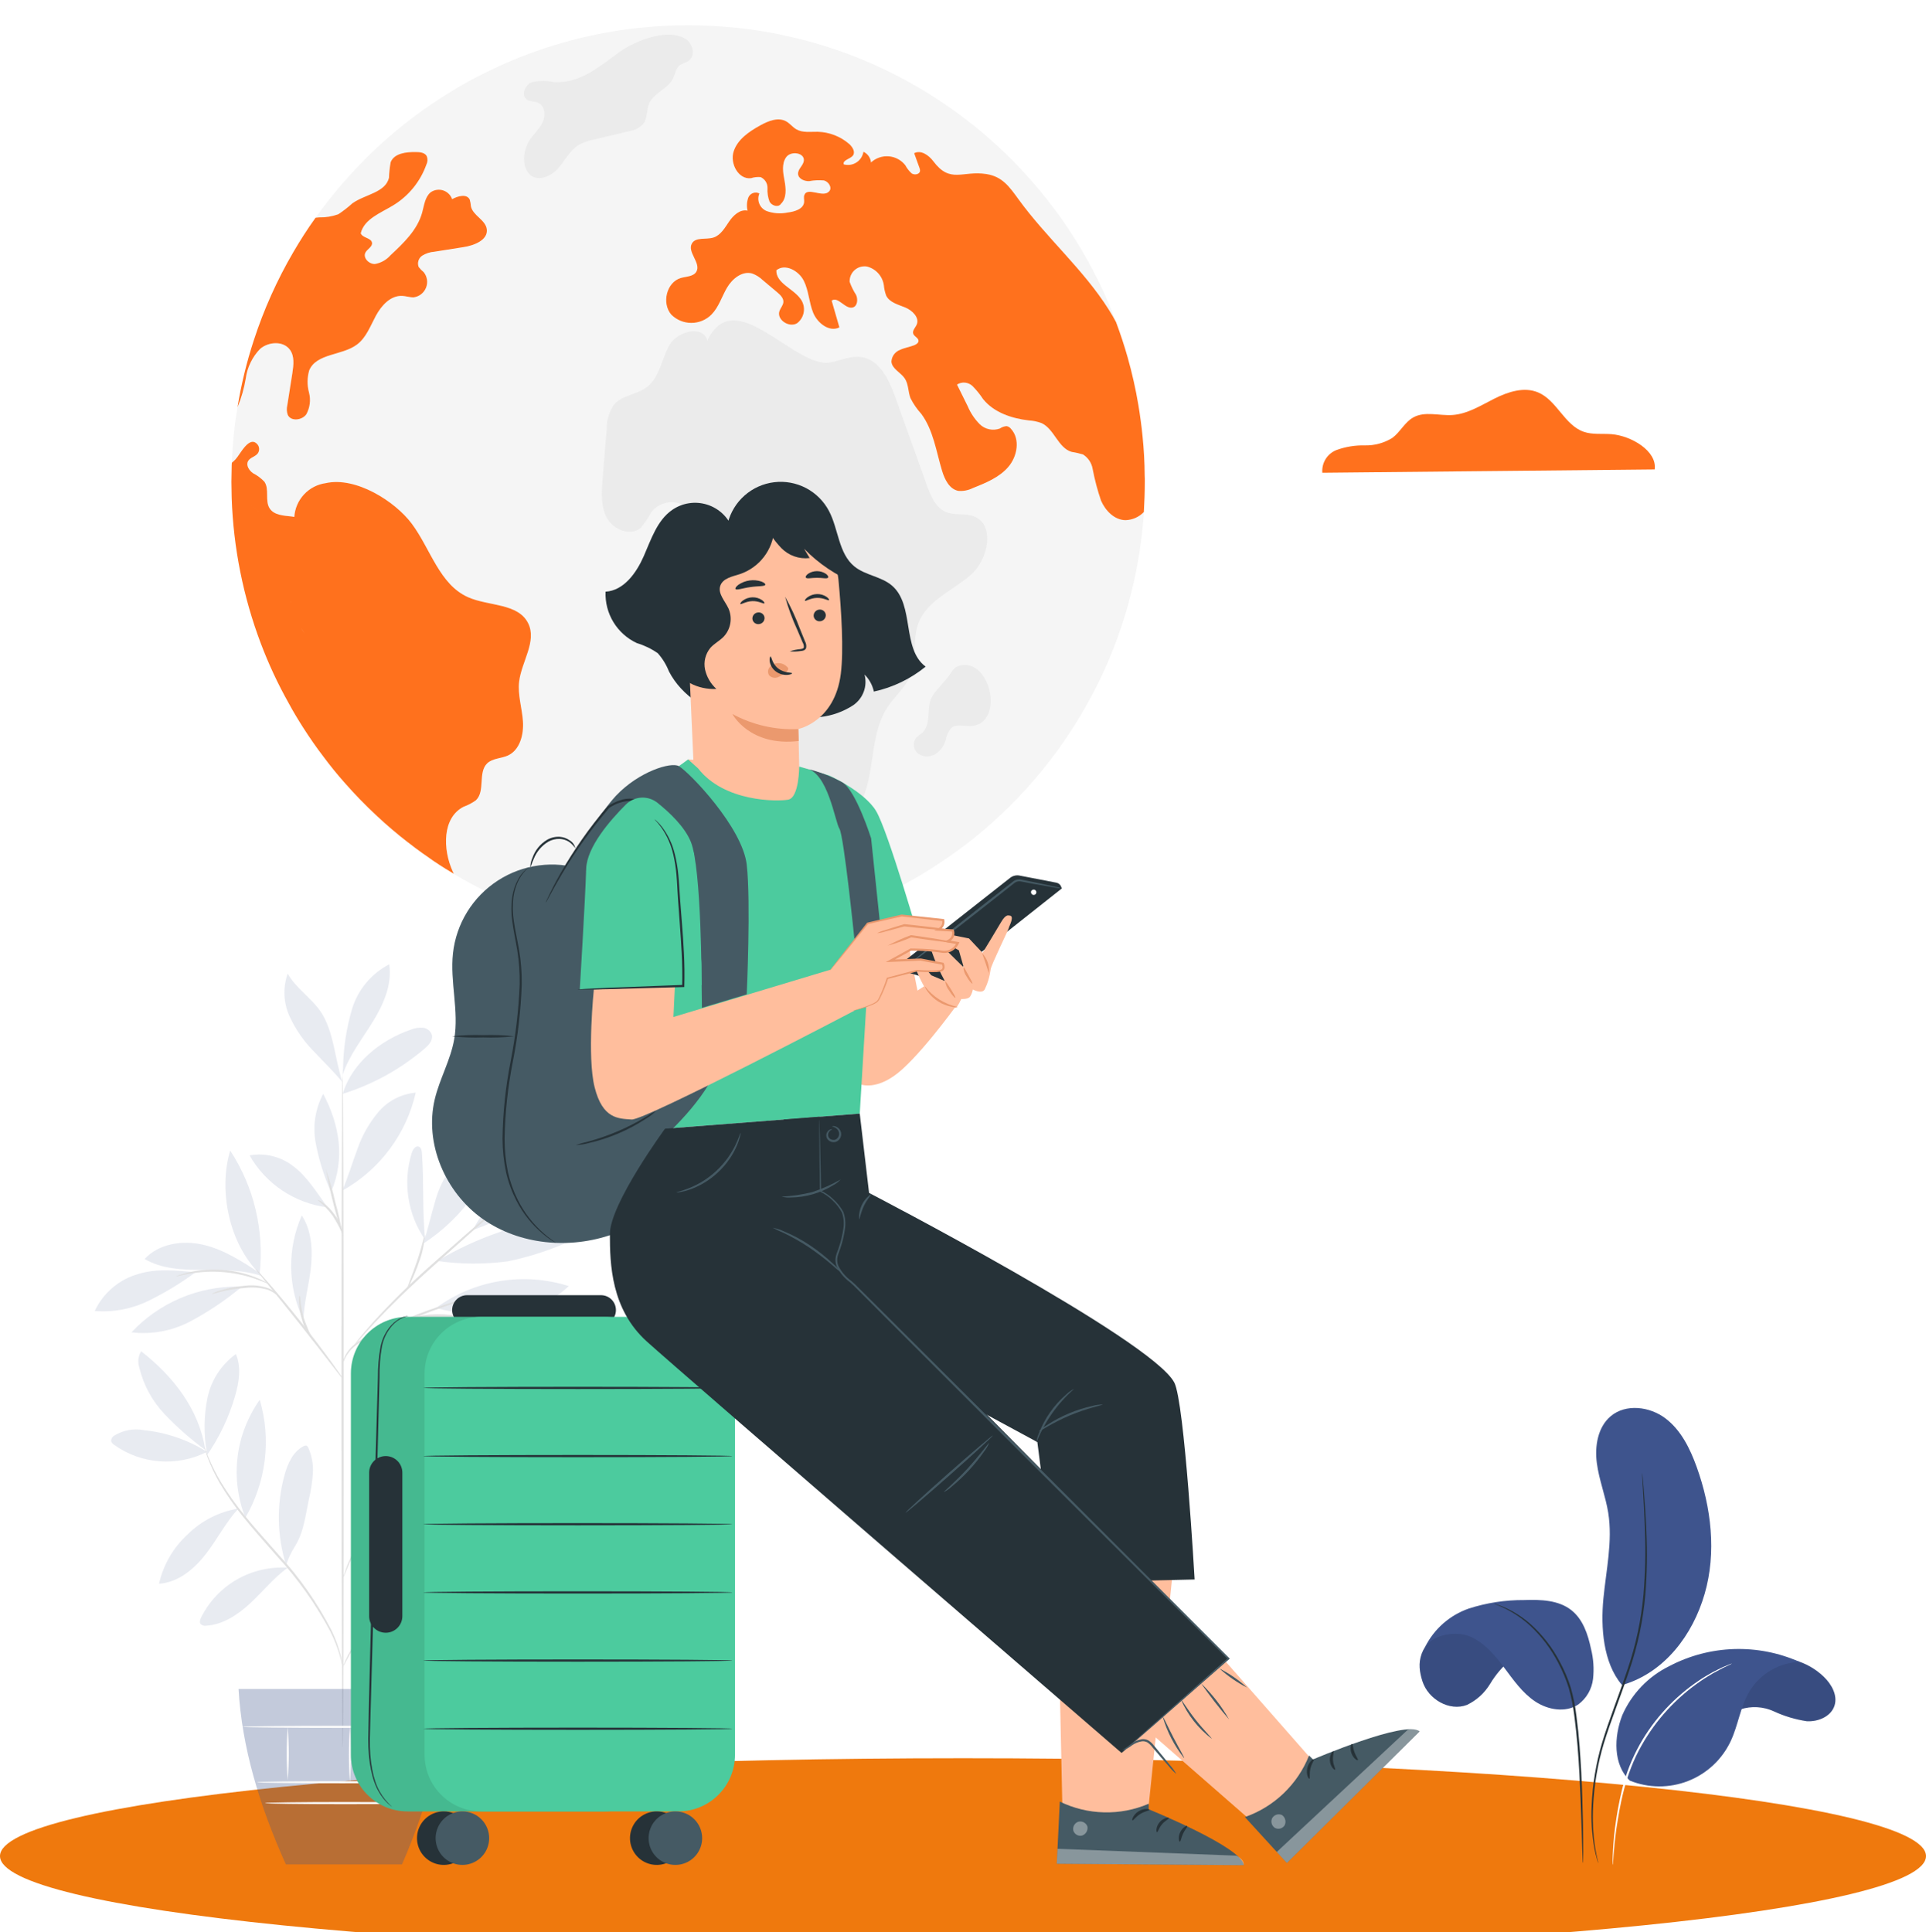 <svg width="305" height="306" viewBox="0 0 305 306" fill="none" xmlns="http://www.w3.org/2000/svg">
<g filter="url(#filter0_i_13_1295)">
<path d="M152.5 305.453C236.723 305.453 305 298.513 305 289.953C305 281.393 236.723 274.453 152.5 274.453C68.277 274.453 0 281.393 0 289.953C0 298.513 68.277 305.453 152.5 305.453Z" fill="#EF790D"/>
<path d="M262.038 70.346C262.438 67.42 258.312 65.013 255.209 64.763C253.73 64.644 252.193 64.87 250.79 64.381C247.753 63.323 246.54 59.399 243.576 58.149C241.361 57.215 238.81 58.049 236.662 59.127C234.514 60.205 232.392 61.569 229.992 61.727C227.904 61.861 225.638 61.087 223.812 62.107C222.451 62.866 221.738 64.435 220.484 65.359C219.178 66.164 217.668 66.574 216.134 66.539C214.606 66.502 213.085 66.75 211.649 67.272C210.937 67.55 210.333 68.05 209.928 68.699C209.523 69.348 209.339 70.11 209.403 70.872L262.038 70.346Z" fill="#FF711D"/>
<path d="M174.369 75.301C173.801 73.649 173.353 71.958 173.03 70.241C172.949 69.777 172.772 69.336 172.51 68.945C172.247 68.555 171.906 68.224 171.507 67.974C170.91 67.795 170.302 67.658 169.687 67.562C167.547 66.921 166.963 63.933 164.937 63.006C164.283 62.763 163.596 62.62 162.899 62.583C160.186 62.263 157.382 61.324 155.676 59.195C155.189 58.454 154.63 57.763 154.005 57.134C153.68 56.828 153.263 56.64 152.819 56.599C152.375 56.557 151.93 56.666 151.555 56.906C152.127 58.05 152.688 59.195 153.249 60.328C153.694 61.391 154.339 62.358 155.149 63.178C155.562 63.582 156.082 63.861 156.647 63.982C157.212 64.104 157.8 64.063 158.343 63.865C158.66 63.642 159.033 63.511 159.42 63.487C159.7 63.545 159.95 63.704 160.12 63.934C161.597 65.571 161.12 68.284 159.674 69.955C158.228 71.626 156.114 72.484 154.064 73.297C153.356 73.652 152.564 73.806 151.775 73.744C150.356 73.481 149.6 71.935 149.188 70.55C148.261 67.482 147.815 64.15 145.914 61.564C145.227 60.81 144.646 59.967 144.186 59.057C143.797 58.027 143.886 56.824 143.27 55.92C142.628 54.97 141.27 54.42 141.17 53.276C141.189 52.87 141.325 52.479 141.563 52.15C141.801 51.82 142.13 51.567 142.509 51.422C143.242 51.067 144.066 50.964 144.822 50.655C145.122 50.529 145.451 50.312 145.463 49.991C145.463 49.51 144.799 49.316 144.627 48.869C144.444 48.369 144.959 47.896 145.176 47.404C145.646 46.282 144.476 45.149 143.345 44.691C142.214 44.233 140.861 43.901 140.334 42.802C140.142 42.274 140.019 41.724 139.968 41.165C139.865 40.462 139.555 39.807 139.078 39.281C138.601 38.755 137.978 38.382 137.289 38.211C136.944 38.155 136.592 38.176 136.256 38.273C135.921 38.37 135.611 38.541 135.349 38.772C135.088 39.003 134.88 39.289 134.743 39.61C134.605 39.931 134.54 40.278 134.553 40.627C134.811 41.355 135.153 42.05 135.572 42.699C135.892 43.408 135.8 44.462 135.072 44.691C133.872 45.057 132.714 42.859 131.707 43.614C132.119 45.022 132.52 46.431 132.932 47.85C131.352 48.65 129.463 47.197 128.788 45.55C128.113 43.903 128.088 42.036 127.288 40.455C126.488 38.874 124.323 37.685 122.949 38.807C122.881 40.845 125.571 41.669 126.761 43.317C126.981 43.607 127.142 43.937 127.234 44.289C127.326 44.641 127.348 45.008 127.298 45.369C127.248 45.729 127.127 46.076 126.943 46.39C126.758 46.704 126.514 46.978 126.223 47.197C124.964 47.952 122.961 46.636 123.441 45.251C123.613 44.77 124.014 44.369 124.059 43.851C124.105 43.21 123.567 42.695 123.075 42.283C122.308 41.63 121.541 40.99 120.775 40.349C120.304 39.899 119.747 39.548 119.137 39.319C117.558 38.861 115.978 40.143 115.142 41.551C114.306 42.959 113.837 44.63 112.681 45.81C112.265 46.23 111.77 46.563 111.224 46.791C110.679 47.019 110.094 47.138 109.503 47.14C108.912 47.142 108.326 47.028 107.78 46.804C107.233 46.579 106.735 46.249 106.316 45.833C104.748 44.033 105.549 40.671 107.85 40.018C108.719 39.777 109.819 39.8 110.277 39.033C111.077 37.671 108.789 35.933 109.577 34.558C110.183 33.505 111.786 33.985 112.954 33.63C114.122 33.275 114.763 32.108 115.454 31.101C116.145 30.094 117.194 29.101 118.384 29.361C118.223 28.669 118.267 27.945 118.51 27.278C118.578 27.117 118.678 26.971 118.805 26.851C118.932 26.73 119.082 26.637 119.246 26.576C119.41 26.516 119.585 26.491 119.76 26.501C119.934 26.512 120.105 26.558 120.261 26.637C120.152 26.894 120.094 27.17 120.092 27.449C120.09 27.728 120.143 28.005 120.249 28.264C120.354 28.522 120.509 28.758 120.706 28.956C120.902 29.154 121.136 29.311 121.394 29.419C122.461 29.803 123.614 29.886 124.725 29.659C125.847 29.522 127.255 29.11 127.347 27.988C127.381 27.621 127.247 27.232 127.381 26.888C127.873 25.549 130.346 27.388 131.296 26.315C131.845 25.754 131.239 24.758 130.472 24.576C129.696 24.506 128.914 24.544 128.148 24.69C127.37 24.724 126.419 24.312 126.385 23.534C126.351 22.756 127.209 22.217 127.301 21.462C127.45 20.179 125.275 19.848 124.507 20.889C123.739 21.93 124.015 23.362 124.244 24.632C124.473 25.902 124.598 27.402 123.66 28.296C123.26 28.903 122.218 28.582 121.874 27.941C121.613 27.259 121.5 26.529 121.542 25.8C121.556 25.433 121.46 25.07 121.266 24.758C121.072 24.446 120.789 24.199 120.454 24.049C119.94 24.004 119.422 24.063 118.931 24.221C116.939 24.461 115.554 21.886 116.184 19.986C116.814 18.086 118.611 16.849 120.362 15.876C121.645 15.166 123.236 14.502 124.506 15.223C125.106 15.555 125.514 16.123 126.098 16.471C127.105 17.071 128.353 16.849 129.509 16.871C131.342 16.922 133.102 17.605 134.489 18.805C135.004 19.274 135.489 20.053 135.089 20.614C134.654 21.214 133.406 21.336 133.624 22.033C133.961 22.126 134.313 22.148 134.659 22.095C135.004 22.043 135.334 21.918 135.628 21.73C135.922 21.541 136.173 21.292 136.364 21C136.556 20.707 136.683 20.378 136.738 20.033C137.069 20.186 137.354 20.423 137.564 20.72C137.775 21.017 137.904 21.364 137.938 21.727C138.315 21.379 138.76 21.113 139.244 20.947C139.729 20.779 140.243 20.715 140.754 20.757C141.265 20.799 141.762 20.946 142.213 21.19C142.664 21.434 143.06 21.768 143.375 22.173C143.633 22.66 143.974 23.098 144.383 23.466C144.841 23.766 145.642 23.615 145.7 23.077C145.709 22.905 145.677 22.734 145.608 22.577C145.333 21.799 145.047 21.032 144.772 20.264C145.837 19.692 147.096 20.585 147.817 21.547C150.496 25.13 152.407 22.978 156.184 23.561C158.737 23.95 159.859 25.587 161.301 27.568C165.72 33.658 171.558 38.649 175.576 45.013C175.999 45.677 176.389 46.352 176.755 47.039C176.687 46.867 176.63 46.696 176.561 46.524C174.992 42.393 173.037 38.419 170.723 34.654C170.231 33.854 169.727 33.064 169.212 32.285C168.892 31.804 168.559 31.312 168.228 30.842C167.805 30.224 167.358 29.629 166.911 29.033C166.556 28.552 166.202 28.083 165.835 27.625C165.583 27.305 165.32 26.984 165.057 26.663C164.783 26.297 164.485 25.942 164.164 25.587L163.202 24.477C163.105 24.357 163.002 24.242 162.893 24.134C162.561 23.745 162.206 23.367 161.851 22.989C161.827 22.944 161.793 22.904 161.751 22.875C161.659 22.775 161.556 22.669 161.451 22.566C161.164 22.246 160.851 21.937 160.558 21.628C160.066 21.128 159.558 20.62 159.047 20.14C158.624 19.717 158.189 19.316 157.742 18.916C157.353 18.561 156.964 18.206 156.563 17.863C156.162 17.52 155.785 17.188 155.384 16.855C154.903 16.443 154.411 16.042 153.907 15.642H153.895C152.51 14.532 151.083 13.483 149.614 12.494C149.248 12.242 148.893 12.002 148.526 11.761C148.159 11.52 147.782 11.28 147.416 11.051C147.05 10.822 146.672 10.582 146.294 10.364C145.916 10.124 145.538 9.906 145.161 9.689C144.852 9.506 144.554 9.334 144.245 9.174C144.094 9.077 143.937 8.99 143.776 8.911C143.123 8.544 142.46 8.189 141.796 7.858C141.464 7.686 141.132 7.515 140.788 7.358C140.365 7.14 139.93 6.935 139.495 6.74C139.434 6.703 139.369 6.672 139.301 6.648C138.912 6.465 138.523 6.282 138.122 6.11C137.561 5.869 137 5.629 136.439 5.4C135.798 5.137 135.156 4.873 134.504 4.633C133.783 4.358 133.062 4.095 132.33 3.855C131.598 3.615 130.853 3.363 130.109 3.133C129.365 2.903 128.621 2.698 127.865 2.492C126.377 2.092 124.865 1.737 123.344 1.428C123.321 1.416 123.287 1.416 123.263 1.405C122.68 1.291 122.095 1.177 121.512 1.085C121.475 1.073 121.436 1.065 121.397 1.062C121.145 1.016 120.882 0.971 120.619 0.936C119.532 0.753 118.433 0.604 117.319 0.478C117.193 0.455 117.056 0.444 116.919 0.432C116.598 0.386 116.278 0.364 115.946 0.332C115.214 0.264 114.481 0.206 113.737 0.16C112.97 0.103 112.192 0.069 111.413 0.046C110.6 0.012 109.788 0 108.975 0C106.822 0 104.693 0.095 102.587 0.286C102.087 0.321 101.587 0.367 101.099 0.423C100.583 0.48 100.068 0.538 99.554 0.606C99.04 0.674 98.523 0.743 98.02 0.824C97.517 0.905 97.001 0.984 96.486 1.076C96.051 1.145 95.605 1.225 95.17 1.317C94.094 1.523 93.029 1.752 91.976 2.004C91.483 2.118 90.991 2.244 90.499 2.382C90.007 2.508 89.515 2.645 89.034 2.782C88.221 3.01 87.434 3.263 86.641 3.515H86.629C85.988 3.733 85.336 3.95 84.706 4.168C84.689 4.171 84.673 4.179 84.66 4.191C84.007 4.42 83.378 4.66 82.737 4.912L82.637 4.947C82.054 5.175 81.469 5.416 80.898 5.656C80.176 5.956 79.467 6.274 78.769 6.595C78.169 6.869 77.59 7.144 77.017 7.43C76.399 7.739 75.781 8.048 75.174 8.369L75.106 8.403C74.522 8.712 73.938 9.032 73.366 9.364C72.766 9.696 72.187 10.04 71.603 10.406H71.591C71.042 10.738 70.503 11.069 69.966 11.413C69.759 11.539 69.566 11.676 69.359 11.813C68.786 12.18 68.237 12.557 67.676 12.946C66.989 13.415 66.325 13.907 65.662 14.4C65.078 14.835 64.506 15.282 63.945 15.728C60.706 18.307 57.694 21.16 54.945 24.256C53.972 25.332 53.056 26.431 52.163 27.556C51.407 28.518 50.675 29.491 49.976 30.498C49.347 31.373 48.739 32.265 48.154 33.174C48.739 32.267 49.347 31.375 49.976 30.498C50.159 30.475 50.343 30.452 50.526 30.441C51.563 30.465 52.595 30.299 53.571 29.949C54.364 29.429 55.114 28.847 55.815 28.209C57.807 26.79 61.07 26.526 61.608 24.145C61.637 23.327 61.725 22.512 61.871 21.707C62.433 20.276 64.344 20.07 65.878 20.093C66.531 20.093 67.297 20.184 67.595 20.756C67.677 20.97 67.713 21.198 67.702 21.427C67.69 21.656 67.63 21.88 67.527 22.084C66.568 24.775 64.713 27.055 62.272 28.54C60.28 29.753 57.682 30.693 57.132 32.959C57.407 33.726 58.803 33.669 58.918 34.47C58.998 35.111 58.174 35.443 57.876 36.016C57.441 36.851 58.437 37.87 59.387 37.825C60.333 37.66 61.194 37.176 61.825 36.452C63.908 34.517 66.095 32.433 66.85 29.686C67.17 28.553 67.284 27.225 68.2 26.469C68.483 26.27 68.808 26.139 69.15 26.087C69.492 26.035 69.841 26.062 70.17 26.168C70.5 26.273 70.8 26.454 71.048 26.695C71.296 26.936 71.485 27.231 71.6 27.557C72.5 27.057 73.912 26.675 74.381 27.614C74.487 27.964 74.552 28.325 74.576 28.69C74.876 30.155 76.876 30.819 77.083 32.296C77.323 34.001 75.137 34.883 73.431 35.146C71.886 35.386 70.341 35.626 68.795 35.879C68.114 35.929 67.455 36.141 66.872 36.497C66.585 36.686 66.371 36.968 66.267 37.295C66.162 37.623 66.174 37.977 66.299 38.297C66.53 38.604 66.799 38.881 67.099 39.121C67.372 39.461 67.549 39.866 67.614 40.297C67.679 40.728 67.629 41.168 67.468 41.573C67.307 41.977 67.043 42.333 66.7 42.602C66.358 42.871 65.95 43.044 65.519 43.105C64.901 43.128 64.294 42.899 63.676 42.876C61.844 42.796 60.39 44.41 59.521 46.024C58.652 47.638 57.998 49.481 56.533 50.58C54.175 52.354 50.111 51.943 48.966 54.667C48.634 55.813 48.621 57.028 48.931 58.181C49.236 59.342 49.084 60.575 48.508 61.627C47.833 62.588 46.07 62.794 45.566 61.719C45.395 61.229 45.371 60.699 45.498 60.196C45.772 58.502 46.036 56.808 46.298 55.114C46.492 53.855 46.664 52.447 45.92 51.414C44.878 49.971 42.543 50.109 41.192 51.265C39.951 52.546 39.152 54.19 38.914 55.958C38.658 57.522 38.22 59.051 37.609 60.514C37.369 61.934 37.174 63.376 37.026 64.829C36.877 66.317 36.774 67.794 36.717 69.305C36.923 69.135 37.118 68.951 37.301 68.756C38.022 68.012 39.475 64.864 40.781 66.409C40.943 66.611 41.033 66.862 41.037 67.121C41.041 67.38 40.959 67.633 40.804 67.84C40.404 68.355 39.604 68.469 39.293 69.03C38.915 69.694 39.442 70.518 40.06 70.953C40.735 71.297 41.347 71.754 41.869 72.304C42.704 73.504 41.903 75.326 42.716 76.551C43.416 77.604 44.903 77.672 46.173 77.81C46.322 77.833 46.46 77.857 46.608 77.879C46.695 76.552 47.236 75.296 48.141 74.322C49.046 73.349 50.259 72.716 51.576 72.533C56.316 71.457 62.543 75.384 65.21 78.955C68.186 82.955 69.595 88.605 74.151 90.608C77.413 92.039 82.051 91.523 83.64 94.718C85.059 97.58 82.587 100.796 82.209 103.967C81.969 106.061 82.656 108.145 82.816 110.24C82.976 112.335 82.347 114.796 80.435 115.677C79.371 116.158 78.035 116.1 77.173 116.902C75.65 118.345 76.898 121.321 75.373 122.763C74.779 123.192 74.128 123.535 73.439 123.782C70.016 125.511 70.108 130.547 71.699 134.039C71.756 134.165 71.814 134.279 71.871 134.405C83.085 141.108 95.906 144.649 108.971 144.65C120.807 144.667 132.465 141.765 142.912 136.202H142.924C145.122 135.027 147.259 133.739 149.324 132.344C152.506 130.208 155.511 127.82 158.31 125.201C160.248 123.394 162.083 121.48 163.805 119.466C165.018 118.066 166.163 116.615 167.262 115.127C167.823 114.36 168.372 113.593 168.888 112.803C172.77 107.102 175.802 100.867 177.888 94.293C179.172 90.297 180.095 86.194 180.647 82.033C180.865 80.407 181.036 78.759 181.147 77.099C180.387 77.898 179.342 78.363 178.24 78.392C176.499 78.358 175.068 76.903 174.369 75.301Z" fill="#F5F5F5"/>
<path d="M91.699 18.919C90.265 19.775 89.499 21.393 88.399 22.644C87.299 23.895 85.31 24.788 84.005 23.744C83.708 23.472 83.468 23.144 83.299 22.779C83.131 22.413 83.037 22.017 83.023 21.615C82.922 20.456 83.195 19.294 83.801 18.301C84.425 17.286 85.375 16.487 85.901 15.419C86.427 14.351 86.32 12.787 85.24 12.286C84.655 12.015 83.92 12.121 83.401 11.739C82.469 11.052 83.136 9.428 84.22 9.019C85.353 8.771 86.525 8.764 87.661 9C91.854 9.268 94.938 6.523 98.089 4.242C100.54 2.468 105.762 0.373 108.599 2.185C109.731 2.908 110.173 4.766 109.107 5.585C108.63 5.95 107.972 6.032 107.528 6.437C106.995 6.923 106.92 7.72 106.614 8.373C105.821 10.073 103.532 10.686 102.795 12.409C102.352 13.445 102.551 14.735 101.868 15.633C101.239 16.279 100.409 16.691 99.515 16.801L94.048 18.101C93.228 18.253 92.436 18.529 91.699 18.919Z" fill="#EBEBEB"/>
<path d="M140.58 107.955C138.765 110.688 138.436 114.104 137.933 117.346C137.43 120.588 136.565 124.033 134.075 126.168C131.585 128.303 127.009 128.176 125.638 125.196C124.894 123.578 125.275 121.67 124.87 119.936C124.341 117.677 122.543 115.936 121.69 113.777C121.092 111.887 120.825 109.907 120.901 107.926C120.577 97.117 117.941 85.835 110.581 77.911C109.744 76.871 108.631 76.087 107.369 75.648C106.6 75.457 105.792 75.493 105.042 75.751C104.293 76.01 103.634 76.48 103.146 77.104C102.681 77.965 102.139 78.782 101.526 79.545C99.953 80.981 97.208 79.952 96.157 78.1C95.106 76.248 95.257 73.977 95.428 71.854C95.645 69.222 95.863 66.59 96.081 63.959C96.054 62.568 96.464 61.204 97.253 60.059C98.538 58.573 100.842 58.504 102.414 57.326C104.474 55.783 104.749 52.838 106.048 50.614C107.347 48.39 111.415 47.451 112.017 49.955C116.317 40.747 125.826 54.426 131.48 53.398C133.121 53.098 134.726 52.311 136.38 52.542C139.298 52.95 140.805 56.165 141.798 58.942L146.742 72.758C147.37 74.513 148.181 76.458 149.919 77.136C151.25 77.652 152.797 77.258 154.139 77.747C157.687 79.038 156.533 84.621 153.679 87.091C150.825 89.561 146.818 91.119 145.461 94.642C144.438 97.296 145.254 100.406 144.154 103.028C143.361 104.904 141.705 106.26 140.58 107.955Z" fill="#EBEBEB"/>
<path d="M154.046 110.958C152.88 111.121 151.504 110.546 150.618 111.321C150.177 111.851 149.887 112.49 149.781 113.171C149.524 114.1 148.937 114.903 148.129 115.428C147.722 115.682 147.251 115.812 146.772 115.803C146.293 115.795 145.826 115.647 145.429 115.379C145.049 115.09 144.798 114.664 144.729 114.192C144.659 113.72 144.778 113.24 145.058 112.854C145.379 112.562 145.715 112.288 146.065 112.031C147.612 110.569 146.553 107.857 147.729 106.118C148.423 105.093 149.515 104.053 150.277 103.018C150.863 102.218 151.077 101.586 152.155 101.374C156.876 100.441 159.008 110.263 154.046 110.958Z" fill="#EBEBEB"/>
<path d="M36.671 71.008C36.663 71.445 36.648 71.878 36.648 72.313C36.648 72.668 36.66 73.019 36.666 73.372C36.66 73.019 36.648 72.672 36.648 72.313C36.648 71.881 36.665 71.445 36.671 71.008Z" fill="#263238"/>
<g opacity="0.6">
<g opacity="0.6">
<path opacity="0.6" d="M68.708 132.39C69.316 132.801 69.932 133.201 70.556 133.59C70.991 133.864 71.426 134.128 71.872 134.39C71.426 134.127 70.991 133.863 70.556 133.59C69.932 133.201 69.316 132.801 68.708 132.39Z" fill="#263238"/>
</g>
</g>
<g opacity="0.6">
<path opacity="0.6" d="M36.717 69.303V69.291V69.303C36.705 69.44 36.694 69.566 36.694 69.703C36.677 70.132 36.678 70.571 36.671 71.003C36.678 70.567 36.676 70.127 36.694 69.703C36.694 69.566 36.705 69.44 36.717 69.303Z" fill="#263238"/>
</g>
<g opacity="0.6">
<path opacity="0.6" d="M36.666 73.372C36.671 73.726 36.671 74.082 36.683 74.431C36.671 74.082 36.671 73.726 36.666 73.372Z" fill="#263238"/>
</g>
<path d="M82.208 103.954C82.586 100.783 85.058 97.567 83.639 94.705C82.048 91.511 77.412 92.026 74.15 90.595C69.594 88.595 68.185 82.937 65.209 78.942C62.542 75.371 56.315 71.442 51.575 72.52C50.258 72.704 49.045 73.335 48.14 74.309C47.235 75.283 46.694 76.539 46.607 77.866C46.459 77.843 46.321 77.82 46.172 77.797C44.901 77.66 43.413 77.591 42.715 76.538C41.902 75.313 42.703 73.493 41.868 72.291C41.346 71.741 40.734 71.284 40.059 70.94C39.441 70.505 38.915 69.681 39.292 69.017C39.601 68.456 40.403 68.342 40.803 67.827C40.958 67.62 41.041 67.367 41.036 67.108C41.032 66.849 40.942 66.598 40.78 66.396C39.475 64.851 38.021 67.996 37.3 68.743C37.117 68.938 36.922 69.122 36.716 69.292V69.304C36.704 69.441 36.693 69.567 36.693 69.704C36.676 70.133 36.677 70.572 36.67 71.004C36.663 71.436 36.647 71.874 36.647 72.309C36.647 72.664 36.659 73.015 36.665 73.368C36.671 73.721 36.67 74.078 36.682 74.427C36.682 74.599 36.682 74.759 36.693 74.927C36.966 82.777 38.52 90.529 41.293 97.878C42.525 101.144 44.002 104.313 45.712 107.356C46.421 108.673 47.2 109.966 48.012 111.236C49.019 112.804 50.072 114.336 51.206 115.815C52.259 117.235 53.381 118.62 54.56 119.948C56.175 121.79 57.883 123.547 59.677 125.214C61.268 126.703 62.928 128.114 64.657 129.449C60.957 119.512 57.457 109.383 51.465 100.723C57.453 109.383 60.954 119.511 64.657 129.449H64.669C65.402 130.033 66.146 130.582 66.901 131.121C67.496 131.55 68.096 131.97 68.701 132.382C69.306 132.794 69.922 133.194 70.549 133.582C70.984 133.856 71.419 134.12 71.865 134.382C71.808 134.256 71.751 134.142 71.693 134.016C70.102 130.524 70.01 125.488 73.433 123.759C74.122 123.512 74.773 123.169 75.367 122.74C76.89 121.298 75.642 118.321 77.167 116.879C78.025 116.079 79.367 116.135 80.429 115.654C82.341 114.773 82.959 112.323 82.81 110.217C82.661 108.111 81.965 106.048 82.208 103.954ZM42.132 79.812C42.007 79.577 41.955 79.31 41.983 79.045C41.908 77.719 40.849 76.762 39.697 76.011C40.849 76.761 41.908 77.718 41.983 79.045C41.955 79.31 42.007 79.577 42.132 79.812ZM46.092 91.328C46.038 90.811 46.03 90.291 46.067 89.773C45.94 91.391 46.292 93.01 47.081 94.428C46.566 93.463 46.231 92.413 46.092 91.328ZM47.623 95.388C47.816 95.704 48.023 96.015 48.232 96.322C48.021 96.014 47.816 95.707 47.623 95.388Z" fill="#FF711D"/>
<path d="M41.193 51.25C42.544 50.094 44.879 49.957 45.921 51.399C46.665 52.429 46.494 53.837 46.299 55.099C46.035 56.793 45.772 58.488 45.499 60.181C45.372 60.684 45.396 61.214 45.567 61.704C46.067 62.779 47.834 62.573 48.509 61.612C49.085 60.56 49.237 59.327 48.932 58.166C48.623 57.013 48.635 55.798 48.967 54.652C50.111 51.928 54.175 52.339 56.534 50.565C57.999 49.465 58.652 47.623 59.522 46.009C60.392 44.395 61.846 42.781 63.677 42.861C64.295 42.884 64.901 43.113 65.52 43.09C65.951 43.029 66.359 42.856 66.701 42.587C67.043 42.318 67.308 41.962 67.469 41.558C67.629 41.153 67.68 40.713 67.615 40.282C67.55 39.851 67.373 39.446 67.1 39.106C66.8 38.866 66.531 38.589 66.3 38.282C66.175 37.962 66.163 37.608 66.268 37.281C66.372 36.953 66.586 36.671 66.873 36.482C67.456 36.126 68.115 35.914 68.796 35.864C70.342 35.612 71.887 35.372 73.432 35.131C75.138 34.868 77.324 33.986 77.084 32.281C76.878 30.804 74.875 30.14 74.577 28.675C74.553 28.31 74.488 27.949 74.382 27.599C73.913 26.66 72.505 27.038 71.601 27.542C71.486 27.216 71.297 26.921 71.049 26.68C70.801 26.439 70.501 26.258 70.171 26.153C69.842 26.047 69.493 26.02 69.151 26.072C68.809 26.124 68.484 26.255 68.201 26.454C67.285 27.21 67.171 28.537 66.851 29.671C66.095 32.418 63.908 34.501 61.826 36.437C61.193 37.161 60.331 37.645 59.383 37.808C58.433 37.854 57.437 36.835 57.872 35.999C58.172 35.426 58.994 35.099 58.914 34.453C58.799 33.653 57.403 33.709 57.128 32.942C57.677 30.676 60.276 29.737 62.268 28.523C64.707 27.039 66.562 24.761 67.521 22.071C67.624 21.867 67.684 21.643 67.696 21.414C67.707 21.186 67.671 20.957 67.589 20.743C67.289 20.17 66.525 20.08 65.872 20.08C64.338 20.057 62.427 20.263 61.865 21.694C61.719 22.499 61.631 23.314 61.602 24.132C61.064 26.513 57.802 26.776 55.809 28.196C55.108 28.834 54.358 29.416 53.565 29.936C52.589 30.285 51.557 30.452 50.52 30.428C50.337 30.44 50.153 30.463 49.97 30.485C49.341 31.36 48.733 32.252 48.148 33.161C47.563 34.07 46.999 34.99 46.456 35.922C43.871 40.346 41.77 45.035 40.186 49.908C39.625 51.619 39.13 53.358 38.7 55.125C38.27 56.892 37.907 58.682 37.61 60.497C38.221 59.034 38.659 57.505 38.915 55.941C39.154 54.174 39.952 52.53 41.193 51.25Z" fill="#FF711D"/>
<g opacity="0.6">
<g opacity="0.6">
<path opacity="0.6" d="M176.751 47.05C177.094 47.966 177.418 48.888 177.722 49.816C177.417 48.887 177.094 47.965 176.751 47.05C176.751 47.05 176.762 47.038 176.751 47.038V47.05Z" fill="#263238"/>
</g>
</g>
<path d="M181.271 71.317C181.266 70.275 181.235 69.242 181.178 68.217C181.121 67.192 181.042 66.17 180.939 65.149C180.859 64.325 180.767 63.512 180.653 62.7C180.541 61.841 180.414 60.986 180.271 60.137C179.845 57.604 179.281 55.097 178.581 52.626C178.314 51.682 178.028 50.746 177.721 49.817C177.414 48.888 177.091 47.966 176.75 47.051V47.039C176.384 46.352 175.995 45.677 175.571 45.013C171.553 38.649 165.715 33.658 161.296 27.568C159.854 25.587 158.732 23.95 156.179 23.561C152.402 22.978 150.49 25.129 147.812 21.547C147.091 20.585 145.832 19.693 144.767 20.264C145.042 21.031 145.328 21.798 145.603 22.577C145.672 22.734 145.704 22.905 145.695 23.077C145.638 23.615 144.837 23.764 144.378 23.466C143.969 23.098 143.628 22.66 143.37 22.173C143.055 21.768 142.659 21.434 142.208 21.19C141.757 20.946 141.26 20.799 140.749 20.757C140.238 20.715 139.724 20.779 139.239 20.947C138.755 21.113 138.31 21.379 137.933 21.727C137.899 21.364 137.77 21.017 137.559 20.72C137.349 20.423 137.064 20.186 136.733 20.033C136.678 20.378 136.551 20.707 136.359 21C136.168 21.292 135.917 21.541 135.623 21.73C135.329 21.918 134.999 22.043 134.654 22.095C134.308 22.148 133.956 22.126 133.619 22.033C133.401 21.333 134.649 21.209 135.084 20.614C135.484 20.053 135.004 19.275 134.484 18.805C133.097 17.605 131.337 16.922 129.504 16.871C128.348 16.848 127.104 17.065 126.093 16.471C125.509 16.128 125.093 15.555 124.501 15.223C123.231 14.501 121.64 15.166 120.357 15.876C118.606 16.849 116.797 18.076 116.179 19.986C115.561 21.896 116.934 24.461 118.926 24.221C119.417 24.063 119.935 24.004 120.449 24.049C120.784 24.199 121.067 24.446 121.261 24.758C121.455 25.07 121.551 25.433 121.537 25.8C121.495 26.529 121.608 27.259 121.869 27.941C122.213 28.582 123.254 28.903 123.655 28.296C124.593 27.403 124.479 25.903 124.239 24.632C123.999 23.361 123.747 21.932 124.502 20.889C125.257 19.846 127.445 20.179 127.296 21.462C127.204 22.217 126.346 22.762 126.38 23.534C126.414 24.306 127.364 24.724 128.143 24.69C128.909 24.544 129.691 24.506 130.467 24.576C131.234 24.759 131.84 25.755 131.291 26.315C130.341 27.391 127.868 25.548 127.376 26.888C127.239 27.231 127.376 27.621 127.342 27.988C127.25 29.11 125.842 29.522 124.72 29.659C123.609 29.886 122.456 29.803 121.389 29.419C121.131 29.311 120.897 29.154 120.701 28.956C120.504 28.758 120.349 28.522 120.244 28.264C120.138 28.005 120.085 27.728 120.087 27.449C120.089 27.17 120.147 26.894 120.256 26.637C120.1 26.558 119.929 26.512 119.755 26.501C119.58 26.491 119.405 26.516 119.241 26.576C119.077 26.637 118.927 26.73 118.8 26.851C118.673 26.971 118.573 27.117 118.505 27.278C118.262 27.945 118.218 28.669 118.379 29.361C117.189 29.098 116.124 30.105 115.449 31.101C114.774 32.097 114.11 33.276 112.949 33.63C111.788 33.984 110.178 33.504 109.572 34.558C108.782 35.931 111.072 37.672 110.272 39.033C109.814 39.8 108.715 39.777 107.845 40.018C105.545 40.671 104.745 44.036 106.311 45.833C106.73 46.249 107.228 46.579 107.775 46.804C108.321 47.028 108.907 47.142 109.498 47.14C110.089 47.138 110.674 47.019 111.219 46.791C111.765 46.563 112.26 46.23 112.676 45.81C113.832 44.631 114.301 42.971 115.137 41.551C115.973 40.131 117.552 38.861 119.132 39.319C119.742 39.548 120.299 39.899 120.77 40.349C121.537 40.99 122.304 41.631 123.07 42.283C123.562 42.695 124.1 43.211 124.054 43.851C124.008 44.366 123.607 44.767 123.436 45.251C122.956 46.636 124.959 47.951 126.218 47.197C126.509 46.978 126.753 46.704 126.938 46.39C127.122 46.076 127.243 45.729 127.293 45.369C127.343 45.008 127.321 44.641 127.229 44.289C127.137 43.937 126.976 43.607 126.756 43.317C125.566 41.669 122.876 40.844 122.944 38.807C124.318 37.685 126.482 38.864 127.283 40.455C128.084 42.046 128.107 43.913 128.783 45.55C129.459 47.187 131.347 48.65 132.927 47.85C132.515 46.431 132.114 45.022 131.702 43.614C132.71 42.859 133.866 45.057 135.067 44.691C135.8 44.462 135.891 43.408 135.567 42.699C135.148 42.05 134.806 41.355 134.548 40.627C134.535 40.278 134.6 39.931 134.738 39.61C134.875 39.289 135.083 39.003 135.344 38.772C135.606 38.541 135.916 38.37 136.251 38.273C136.587 38.176 136.939 38.155 137.284 38.211C137.973 38.382 138.596 38.755 139.073 39.281C139.55 39.807 139.86 40.462 139.963 41.165C140.014 41.724 140.137 42.274 140.329 42.802C140.856 43.902 142.218 44.233 143.34 44.691C144.462 45.149 145.64 46.282 145.171 47.404C144.954 47.896 144.439 48.366 144.622 48.869C144.794 49.316 145.458 49.51 145.458 49.991C145.446 50.312 145.115 50.529 144.817 50.655C144.061 50.964 143.237 51.067 142.504 51.422C142.125 51.567 141.796 51.82 141.558 52.15C141.32 52.479 141.184 52.87 141.165 53.276C141.257 54.421 142.619 54.97 143.265 55.92C143.883 56.82 143.792 58.027 144.181 59.057C144.641 59.967 145.222 60.81 145.909 61.564C147.809 64.151 148.256 67.482 149.183 70.55C149.595 71.935 150.351 73.48 151.77 73.744C152.559 73.806 153.351 73.652 154.059 73.297C156.108 72.484 158.238 71.614 159.669 69.955C161.1 68.296 161.592 65.57 160.115 63.934C159.945 63.704 159.695 63.545 159.415 63.487C159.028 63.511 158.655 63.642 158.338 63.865C157.795 64.063 157.207 64.104 156.642 63.982C156.077 63.861 155.557 63.582 155.144 63.178C154.334 62.358 153.689 61.391 153.244 60.328C152.683 59.195 152.122 58.05 151.55 56.906C151.925 56.666 152.37 56.557 152.814 56.599C153.258 56.64 153.675 56.828 154 57.134C154.625 57.763 155.184 58.454 155.671 59.195C157.377 61.324 160.181 62.263 162.894 62.583C163.591 62.62 164.278 62.763 164.932 63.006C166.958 63.934 167.542 66.921 169.682 67.562C170.297 67.658 170.905 67.795 171.502 67.974C171.901 68.224 172.242 68.555 172.505 68.945C172.767 69.336 172.944 69.777 173.025 70.241C173.348 71.958 173.796 73.649 174.364 75.301C175.064 76.901 176.493 78.358 178.233 78.38C179.335 78.35 180.38 77.886 181.14 77.087V77.075C181.232 75.496 181.289 73.916 181.289 72.313C181.294 71.981 181.294 71.649 181.271 71.317Z" fill="#FF711D"/>
<path d="M140.88 60.997C140.638 60.503 140.275 60.078 139.825 59.762C139.629 59.543 139.391 59.366 139.125 59.241C138.859 59.116 138.571 59.045 138.278 59.033C137.984 59.021 137.691 59.068 137.416 59.171C137.141 59.274 136.889 59.431 136.676 59.633C136.377 60.073 136.199 60.584 136.159 61.115C136.118 61.645 136.217 62.178 136.446 62.658C136.623 63.109 136.897 63.517 137.248 63.852C137.599 64.187 138.019 64.442 138.478 64.598C138.942 64.741 139.439 64.735 139.899 64.58C140.359 64.425 140.759 64.129 141.041 63.734C141.267 63.306 141.371 62.825 141.342 62.343C141.314 61.861 141.154 61.395 140.88 60.997Z" fill="#EBEBEB"/>
<path d="M62.907 246.472C62.317 243.881 62.298 241.193 62.852 238.594C63.406 235.995 64.519 233.548 66.114 231.423C66.345 231.123 66.65 230.803 67.026 230.837C67.602 230.89 67.751 231.657 67.726 232.237C67.489 237.341 65.819 242.275 62.907 246.473" fill="#E0E0E0"/>
<path d="M64.5 247.557C67.58 248.283 70.781 248.332 73.882 247.701C76.983 247.07 79.911 245.775 82.463 243.904C79.457 242.393 76.02 241.971 72.738 242.71C69.504 243.299 66.585 245.016 64.499 247.557" fill="#E0E0E0"/>
<path d="M65.834 244.253C67.616 241.508 70.021 239.223 72.854 237.585C75.686 235.947 78.866 235.001 82.134 234.826C81.694 236.121 80.993 237.312 80.076 238.326C79.159 239.341 78.045 240.157 76.801 240.726C74.312 241.844 71.68 242.613 68.981 243.01C67.94 243.21 66.512 243.435 65.837 244.253" fill="#E0E0E0"/>
<path d="M63.243 228.216C64.266 225.114 64.965 221.914 65.329 218.668C65.688 215.399 65.024 212.1 63.429 209.224C61.822 212.181 60.958 215.484 60.909 218.849C60.861 222.214 61.63 225.541 63.151 228.543" fill="#E0E0E0"/>
<path d="M73.864 222.849C77.553 216.149 85.079 210.789 92.695 210.038C89.757 217.353 81.745 223.006 73.864 222.849Z" fill="#E0E0E0"/>
<path d="M71.544 224.163C77.044 225.001 81.734 228.515 86.875 230.645C87.953 231.165 89.147 231.394 90.341 231.309C90.896 231.302 91.436 231.125 91.887 230.802C92.338 230.479 92.68 230.025 92.865 229.502C93.05 228.979 93.071 228.411 92.924 227.876C92.776 227.341 92.468 226.864 92.041 226.509C91.312 225.837 90.456 225.318 89.523 224.982C83.945 222.791 77.81 222.448 72.023 224.006" fill="#E0E0E0"/>
<path d="M68.359 228.021C69.605 228.378 70.03 229.021 71.016 229.863C74.38 232.722 78.358 234.765 82.641 235.835C83.086 235.945 83.668 235.989 83.888 235.587C84.08 235.237 83.837 234.813 83.588 234.5C81.719 232.309 79.294 230.663 76.568 229.735C73.885 228.735 71.561 227.535 68.359 227.79" fill="#E0E0E0"/>
<path d="M64.766 204.715C67.022 206.795 69.688 208.38 72.593 209.369C75.498 210.357 78.578 210.727 81.634 210.454C81.915 210.458 82.188 210.36 82.402 210.178C82.827 209.716 82.317 209.003 81.823 208.617C79.483 206.679 76.721 205.316 73.759 204.639C70.797 203.961 67.717 203.988 64.767 204.717" fill="#E0E0E0"/>
<g opacity="0.34">
<path opacity="0.34" d="M32.778 225.933C29.758 224.041 26.345 222.866 22.801 222.499C21.175 222.19 19.491 222.499 18.081 223.366C17.93 223.453 17.806 223.579 17.72 223.731C17.635 223.882 17.591 224.054 17.595 224.228C17.671 224.475 17.836 224.685 18.057 224.818C20.176 226.329 22.667 227.232 25.262 227.428C27.857 227.625 30.456 227.108 32.778 225.933Z" fill="#3E548D"/>
<path opacity="0.34" d="M32.522 225.648C30.211 223.951 28.055 222.054 26.078 219.978C24.095 217.888 22.701 215.31 22.038 212.506C21.907 212.091 21.869 211.653 21.924 211.221C21.979 210.789 22.127 210.375 22.357 210.006C27.494 214.018 31.529 219.206 32.522 225.648Z" fill="#3E548D"/>
<path opacity="0.34" d="M32.728 225.891C32.251 223.087 32.291 220.22 32.847 217.431C33.421 214.621 35.029 212.129 37.354 210.449C38.242 212.524 37.86 214.914 37.235 217.082C36.266 220.44 34.756 223.618 32.766 226.491" fill="#3E548D"/>
<path opacity="0.34" d="M37.761 234.914C34.739 235.4 31.943 236.816 29.761 238.963C27.466 241.051 25.869 243.794 25.184 246.82C28.184 246.635 30.727 244.52 32.571 242.15C34.415 239.78 35.694 237.178 37.72 234.96" fill="#3E548D"/>
<path opacity="0.34" d="M38.855 236.357C37.652 233.302 37.23 229.994 37.628 226.735C38.026 223.475 39.231 220.366 41.134 217.69C42.044 220.793 42.312 224.049 41.92 227.259C41.528 230.468 40.485 233.564 38.855 236.357Z" fill="#3E548D"/>
<path opacity="0.34" d="M45.507 244.28C42.713 244.106 39.93 244.758 37.504 246.155C35.078 247.551 33.116 249.631 31.863 252.134C31.693 252.472 31.544 252.901 31.771 253.204C31.889 253.317 32.032 253.401 32.188 253.447C32.345 253.493 32.511 253.501 32.671 253.47C35.36 253.296 37.743 251.678 39.709 249.836C41.675 247.994 43.389 245.865 45.562 244.272" fill="#3E548D"/>
<path opacity="0.34" d="M45.297 243.848C43.865 239.235 43.776 234.309 45.043 229.648C45.543 227.821 46.383 225.897 48.072 225.041C48.14 224.997 48.216 224.966 48.296 224.952C48.375 224.939 48.457 224.941 48.536 224.96C48.673 225.032 48.778 225.153 48.829 225.299C49.397 226.578 49.642 227.976 49.543 229.372C49.443 230.761 49.23 232.14 48.905 233.495C48.373 236.015 48.09 238.723 46.705 240.895C46.379 241.418 46.085 241.961 45.826 242.52C45.565 243.073 45.563 243.267 45.326 243.706" fill="#3E548D"/>
<path opacity="0.34" d="M69.026 203.156C72.012 200.958 75.475 199.498 79.133 198.895C82.791 198.291 86.54 198.561 90.074 199.683C87.32 202.235 83.787 203.785 80.044 204.083C76.345 204.42 72.616 204.105 69.026 203.152" fill="#3E548D"/>
<path opacity="0.34" d="M67.333 192.446C66.846 187.497 67.162 183.589 66.819 178.616C66.791 178.216 66.706 177.741 66.334 177.598C65.817 177.398 65.385 178.034 65.216 178.562C64.495 180.867 64.311 183.306 64.677 185.694C65.042 188.081 65.948 190.353 67.326 192.337" fill="#3E548D"/>
<path opacity="0.34" d="M66.976 192.993C70.209 190.905 72.996 188.196 75.176 185.024C76.795 182.809 78.16 180.154 77.792 177.434C76.652 177.464 75.532 177.743 74.511 178.25C73.489 178.757 72.59 179.481 71.877 180.371C70.463 182.163 69.437 184.228 68.862 186.437C68.205 188.615 67.746 190.853 66.976 192.993Z" fill="#3E548D"/>
<path opacity="0.34" d="M75.032 190.756C82.413 188.022 89.246 183.992 95.21 178.856C92.8 177.885 90.04 178.466 87.63 179.439C82.161 181.513 77.643 185.52 74.93 190.701" fill="#3E548D"/>
<path opacity="0.34" d="M69.242 195.702C72.955 196.232 76.724 196.251 80.442 195.757C84.052 195.008 87.562 193.841 90.902 192.281C91.198 192.197 91.452 192.004 91.613 191.741C91.667 191.584 91.671 191.414 91.626 191.254C91.581 191.094 91.487 190.952 91.359 190.846C91.098 190.64 90.793 190.497 90.467 190.428C86.717 189.523 82.782 189.758 79.167 191.103C75.708 192.286 72.382 193.828 69.243 195.703" fill="#3E548D"/>
<path opacity="0.34" d="M47.972 204.885C46.773 202.323 46.137 199.533 46.106 196.705C46.074 193.876 46.649 191.073 47.791 188.485C49.336 190.84 49.525 193.839 49.242 196.641C48.959 199.443 48.107 202.328 48.051 205.141" fill="#3E548D"/>
<path opacity="0.34" d="M37.819 199.764C34.638 199.723 31.483 200.346 28.555 201.592C25.628 202.839 22.993 204.683 20.819 207.006C24.025 207.39 27.272 206.788 30.128 205.28C32.961 203.775 35.634 201.985 38.106 199.94" fill="#3E548D"/>
<path opacity="0.34" d="M30.993 197.481C27.893 197.229 24.903 196.846 21.918 197.76C20.411 198.183 19.013 198.926 17.82 199.938C16.626 200.95 15.665 202.208 15.001 203.625C17.93 203.861 20.868 203.306 23.509 202.018C26.134 200.732 28.639 199.213 30.993 197.48" fill="#3E548D"/>
<path opacity="0.34" d="M41.1 197.586C38.307 195.756 35.44 193.893 32.188 193.135C28.936 192.377 25.169 192.935 22.901 195.387C25.533 196.932 28.727 197.114 31.779 197.112C34.831 197.11 38.572 197.075 41.449 198.093" fill="#3E548D"/>
<path opacity="0.34" d="M41.116 197.733C36.342 193.045 34.532 184.623 36.453 178.214C40.222 183.984 41.87 190.883 41.116 197.733Z" fill="#3E548D"/>
<path opacity="0.34" d="M54.244 184.45C55.144 182.357 55.778 180.16 56.585 178.029C57.322 175.866 58.453 173.859 59.923 172.11C61.416 170.353 63.539 169.252 65.836 169.046C65.102 172.276 63.702 175.317 61.727 177.975C59.751 180.633 57.242 182.849 54.361 184.483" fill="#3E548D"/>
<path opacity="0.34" d="M51.868 187.217C50.378 185.166 48.657 182.382 46.636 180.852C45.657 180.043 44.513 179.456 43.283 179.133C42.054 178.811 40.77 178.759 39.519 178.983C40.796 181.221 42.577 183.131 44.72 184.56C46.864 185.99 49.311 186.9 51.868 187.218" fill="#3E548D"/>
<path opacity="0.34" d="M52.343 184.621C51.273 182.176 50.482 179.617 49.987 176.994C49.497 174.348 49.918 171.615 51.181 169.239C53.801 174.193 54.646 179.51 52.476 184.678" fill="#3E548D"/>
<path opacity="0.34" d="M54.268 169.239C55.752 164.329 60.249 160.713 65.103 159.053C65.704 158.807 66.356 158.709 67.003 158.768C67.325 158.803 67.63 158.933 67.879 159.141C68.128 159.349 68.311 159.625 68.403 159.936C68.58 160.772 67.89 161.52 67.241 162.075C63.446 165.316 59.032 167.753 54.267 169.238" fill="#3E548D"/>
<path opacity="0.34" d="M54.321 165.223C54.368 162.047 54.844 158.893 55.738 155.845C56.193 154.322 56.95 152.906 57.964 151.682C58.977 150.458 60.227 149.45 61.638 148.718C62.129 151.918 60.719 155.098 59.017 157.85C57.315 160.602 55.265 163.199 54.243 166.269" fill="#3E548D"/>
<path opacity="0.34" d="M54.244 167.403C53.017 163.824 52.89 159.278 50.744 156.161C49.244 153.982 46.844 152.497 45.556 150.188C44.776 152.402 44.884 154.832 45.856 156.968C46.831 159.08 48.173 161.002 49.821 162.644C51.407 164.338 52.764 165.612 54.239 167.403" fill="#3E548D"/>
</g>
<path d="M54.267 272.798C54.167 272.798 54.089 248.923 54.082 219.479C54.075 190.035 54.148 166.155 54.243 166.155C54.338 166.155 54.421 190.024 54.428 219.479C54.435 248.934 54.363 272.798 54.267 272.798Z" fill="#E0E0E0"/>
<path d="M75.131 201.282C74.842 201.423 74.541 201.535 74.231 201.619L71.761 202.452C69.678 203.162 66.816 204.189 63.711 205.462C60.636 206.781 57.736 207.853 56.084 209.284C55.425 209.833 54.901 210.527 54.552 211.311C54.315 211.871 54.273 212.211 54.241 212.211C54.229 212.127 54.232 212.042 54.251 211.96C54.287 211.722 54.346 211.487 54.426 211.26C54.74 210.427 55.255 209.684 55.926 209.099C56.923 208.256 58.038 207.564 59.235 207.044C60.559 206.426 62.026 205.781 63.584 205.144C66.699 203.867 69.584 202.873 71.684 202.221C72.737 201.893 73.596 201.651 74.192 201.491C74.498 201.392 74.812 201.322 75.131 201.282Z" fill="#E0E0E0"/>
<path d="M81.97 184.484C81.897 184.584 81.813 184.674 81.718 184.753L80.952 185.473L78.092 188.073L68.573 196.549C64.857 199.857 61.646 203.017 59.42 205.397C58.306 206.586 57.428 207.57 56.83 208.258L56.138 209.047C56.063 209.145 55.976 209.233 55.879 209.309C55.933 209.2 56 209.097 56.079 209.004C56.223 208.812 56.434 208.526 56.721 208.172C57.289 207.457 58.141 206.446 59.235 205.233C62.108 202.095 65.146 199.11 68.335 196.293C72.064 192.993 75.457 190.029 77.923 187.893L80.855 185.377L81.664 184.706C81.756 184.619 81.859 184.544 81.97 184.484Z" fill="#E0E0E0"/>
<path d="M64.561 199.909C64.461 199.866 65.24 198.074 66.014 195.809C66.788 193.544 67.162 191.63 67.261 191.645C67.18 193.109 66.869 194.551 66.34 195.919C66.008 196.896 65.623 197.854 65.185 198.788C65.032 199.19 64.822 199.567 64.561 199.909Z" fill="#E0E0E0"/>
<path d="M54.29 214.36C54.077 214.158 53.885 213.936 53.717 213.695L52.25 211.811C51.018 210.218 49.314 208.02 47.405 205.611C45.496 203.202 43.74 201.047 42.469 199.485L40.969 197.629C40.773 197.411 40.599 197.173 40.452 196.92C40.679 197.105 40.887 197.314 41.072 197.542C41.454 197.956 41.995 198.566 42.655 199.327C43.975 200.85 45.762 202.986 47.675 205.396C49.588 207.806 51.261 210.03 52.445 211.662C53.037 212.477 53.508 213.143 53.825 213.609C54.006 213.842 54.161 214.094 54.29 214.36Z" fill="#E0E0E0"/>
<path d="M49.715 208.487C48.792 207.466 48.134 206.234 47.798 204.899C47.438 203.729 47.291 202.504 47.364 201.282L47.516 201.294C47.448 201.57 47.398 201.716 47.371 201.712C47.344 201.708 47.342 201.553 47.365 201.269L47.518 201.281C47.592 202.474 47.795 203.655 48.125 204.804C48.562 206.07 49.093 207.301 49.715 208.487Z" fill="#E0E0E0"/>
<path d="M43.808 201.058C43.396 200.743 42.946 200.482 42.469 200.28C41.265 199.92 40 199.818 38.754 199.98C37.493 200.077 36.241 200.277 35.013 200.58C34.509 200.739 33.995 200.862 33.474 200.949C33.932 200.677 34.429 200.475 34.947 200.349C36.176 199.97 37.445 199.731 38.728 199.636C40.02 199.464 41.335 199.605 42.561 200.049C43.081 200.23 43.522 200.587 43.808 201.058Z" fill="#E0E0E0"/>
<path d="M42.411 199.256C42.384 199.31 41.631 198.944 40.361 198.51C37.04 197.373 33.485 197.102 30.03 197.723C28.708 197.959 27.908 198.207 27.89 198.15C28.058 198.045 28.242 197.967 28.434 197.918C28.94 197.741 29.457 197.596 29.982 197.484C33.472 196.72 37.11 196.998 40.444 198.284C40.945 198.474 41.434 198.696 41.908 198.948C42.09 199.025 42.26 199.129 42.411 199.256Z" fill="#E0E0E0"/>
<path d="M54.244 191.643C53.136 188.213 52.249 184.715 51.588 181.172C52.198 182.87 52.699 184.605 53.088 186.366C53.585 188.099 53.971 189.861 54.244 191.643Z" fill="#E0E0E0"/>
<path d="M54.339 191.644C53.86 190.57 53.307 189.531 52.682 188.535C51.981 187.595 51.161 186.75 50.244 186.019C50.592 186.104 50.914 186.27 51.185 186.504C51.877 187.01 52.479 187.63 52.965 188.337C53.706 189.299 54.18 190.44 54.339 191.644Z" fill="#E0E0E0"/>
<path d="M54.268 260.07C54.231 260.075 54.161 259.496 53.891 258.482C53.494 257.055 52.959 255.671 52.291 254.349C49.992 250.028 47.148 246.02 43.829 242.423C41.939 240.264 40.105 238.223 38.549 236.277C37.153 234.561 35.891 232.741 34.774 230.832C34.024 229.542 33.387 228.191 32.868 226.792C32.693 226.292 32.568 225.905 32.494 225.636C32.446 225.503 32.412 225.365 32.394 225.224C32.425 225.214 32.594 225.77 32.994 226.743C33.557 228.113 34.223 229.439 34.985 230.709C36.125 232.588 37.399 234.382 38.797 236.078C40.359 238.008 42.197 240.034 44.089 242.196C47.431 245.811 50.265 249.864 52.513 254.243C53.166 255.587 53.671 256.997 54.019 258.45C54.111 258.846 54.181 259.247 54.23 259.65C54.258 259.788 54.27 259.929 54.268 260.07Z" fill="#E0E0E0"/>
<path d="M73.121 238.779C72.804 238.985 72.474 239.171 72.133 239.334C71.24 239.837 70.383 240.403 69.57 241.028C68.37 241.963 67.245 242.989 66.204 244.098C65.023 245.346 63.804 246.798 62.564 248.348C60.081 251.464 57.759 254.22 56.364 256.421C55.657 257.512 55.144 258.433 54.808 259.078C54.649 259.422 54.468 259.754 54.264 260.073C54.28 259.975 54.311 259.881 54.356 259.793C54.429 259.615 54.529 259.348 54.688 259.019C55.122 258.08 55.613 257.169 56.158 256.29C58.045 253.455 60.093 250.731 62.292 248.131C63.536 246.575 64.768 245.123 65.972 243.876C67.036 242.765 68.191 241.746 69.426 240.829C70.26 240.215 71.146 239.673 72.073 239.211C72.4 239.047 72.667 238.946 72.844 238.87C72.931 238.826 73.025 238.795 73.121 238.779Z" fill="#E0E0E0"/>
<path d="M73.491 245.685C72.803 245.836 72.105 245.936 71.403 245.985C69.725 246.158 68.067 246.485 66.449 246.961C64.85 247.481 63.351 248.268 62.015 249.288C60.992 250.078 60.515 250.731 60.463 250.694C60.536 250.516 60.641 250.353 60.772 250.213C61.097 249.807 61.462 249.434 61.86 249.099C63.182 247.997 64.705 247.159 66.344 246.632C67.982 246.143 69.671 245.844 71.378 245.741C72.079 245.657 72.787 245.639 73.491 245.685Z" fill="#E0E0E0"/>
<path d="M61.071 249.936C60.962 249.874 61.903 248.436 62.633 246.503C63.318 244.552 63.478 242.841 63.602 242.861C63.654 243.234 63.642 243.612 63.567 243.981C63.464 244.881 63.26 245.767 62.958 246.621C62.641 247.469 62.235 248.28 61.747 249.042C61.574 249.376 61.345 249.678 61.071 249.936Z" fill="#E0E0E0"/>
<path d="M79.222 220.23C79.118 220.303 79.006 220.362 78.888 220.408L77.907 220.854C77.477 221.038 76.955 221.272 76.367 221.582C75.779 221.892 75.088 222.2 74.367 222.63L73.228 223.278C72.828 223.506 72.442 223.778 72.028 224.036C71.188 224.545 70.347 225.173 69.449 225.813C65.602 228.678 62.246 232.15 59.514 236.093C58.905 237.012 58.306 237.875 57.826 238.732C57.58 239.157 57.326 239.556 57.11 239.959L56.502 241.12C56.096 241.851 55.802 242.55 55.523 243.15C55.244 243.75 55.018 244.277 54.848 244.714L54.436 245.714C54.395 245.834 54.339 245.948 54.27 246.054C54.289 245.929 54.322 245.808 54.37 245.691C54.463 245.421 54.58 245.083 54.723 244.67C54.873 244.225 55.072 243.686 55.346 243.078C55.62 242.47 55.89 241.758 56.284 241.016L56.876 239.838C57.085 239.43 57.337 239.024 57.576 238.593C58.049 237.724 58.642 236.85 59.25 235.919C61.974 231.925 65.357 228.423 69.256 225.564C70.166 224.926 71.019 224.303 71.872 223.8C72.294 223.543 72.691 223.277 73.092 223.055L74.249 222.422C74.978 222.003 75.678 221.703 76.278 221.414C76.878 221.125 77.409 220.902 77.848 220.737L78.857 220.349C78.973 220.294 79.096 220.255 79.222 220.23Z" fill="#E0E0E0"/>
<path d="M64.305 230.226C64.444 229.743 64.731 229.315 65.125 229.004C66.044 228.206 67.214 227.758 68.431 227.736C69.624 227.731 70.807 227.962 71.91 228.416C72.378 228.563 72.821 228.778 73.225 229.055C72.747 228.961 72.278 228.825 71.825 228.647C70.734 228.274 69.59 228.083 68.437 228.081C67.294 228.106 66.188 228.494 65.28 229.19C64.93 229.511 64.604 229.857 64.305 230.226Z" fill="#E0E0E0"/>
<path d="M62.076 232.528C63.077 230.607 63.336 228.386 62.804 226.286C63.004 226.546 63.137 226.851 63.192 227.175C63.597 228.713 63.406 230.348 62.658 231.752C62.366 232.279 62.108 232.548 62.076 232.528Z" fill="#E0E0E0"/>
<path opacity="0.31" d="M37.778 263.491C38.292 272.615 41.042 281.891 45.271 291.276H63.661C67.694 281.987 70.253 272.722 70.708 263.491H37.778Z" fill="#3E548D"/>
<path d="M67.728 278.255C67.728 278.355 61.673 278.427 54.206 278.427C46.739 278.427 40.682 278.35 40.682 278.255C40.682 278.16 46.736 278.083 54.206 278.083C61.676 278.083 67.728 278.16 67.728 278.255Z" fill="#FAFAFA"/>
<path d="M67.317 281.56C67.317 281.66 61.641 281.733 54.64 281.733C47.639 281.733 41.962 281.656 41.962 281.56C41.962 281.464 47.637 281.388 54.64 281.388C61.643 281.388 67.317 281.465 67.317 281.56Z" fill="#FAFAFA"/>
<path d="M45.567 269.482C45.798 272.301 45.798 275.134 45.567 277.953C45.337 275.134 45.337 272.301 45.567 269.482Z" fill="#FAFAFA"/>
<path d="M55.42 269.482C55.651 272.402 55.651 275.335 55.42 278.255C55.19 275.335 55.19 272.402 55.42 269.482Z" fill="#FAFAFA"/>
<path d="M64.671 269.408C64.901 272.386 64.901 275.378 64.671 278.356C64.44 275.378 64.44 272.386 64.671 269.408Z" fill="#FAFAFA"/>
<path d="M70.125 269.482C70.125 269.582 63.025 269.654 54.265 269.654C45.505 269.654 38.403 269.577 38.403 269.482C38.403 269.387 45.503 269.309 54.265 269.309C63.027 269.309 70.125 269.386 70.125 269.482Z" fill="#FAFAFA"/>
<path d="M256.817 262.808C253.87 259.329 253.478 253.744 253.911 249.208C254.344 244.672 255.397 240.101 254.682 235.598C254.257 232.93 253.222 230.383 252.873 227.705C252.524 225.027 253.019 221.998 255.095 220.268C257.48 218.281 261.237 218.75 263.718 220.616C266.199 222.482 267.637 225.416 268.688 228.334C270.997 234.753 271.843 241.87 269.947 248.422C268.051 254.974 263.601 260.833 257.074 262.81" fill="#3E548D"/>
<path d="M272.472 270.713C272.672 269.86 273.055 269.061 273.595 268.371C274.135 267.682 274.819 267.118 275.599 266.719C277.346 266.152 279.242 266.263 280.91 267.03C282.56 267.796 284.311 268.322 286.11 268.593C287.925 268.705 289.973 267.845 290.516 266.11C291.027 264.479 290.043 262.74 288.816 261.554C287.516 260.303 285.921 259.398 284.18 258.925C282.438 258.452 280.605 258.425 278.85 258.846C277.095 259.267 275.475 260.124 274.138 261.336C272.801 262.548 271.791 264.078 271.2 265.783" fill="#3E548D"/>
<g opacity="0.3">
<path opacity="0.3" d="M272.472 270.713C272.672 269.86 273.055 269.061 273.595 268.371C274.135 267.682 274.819 267.118 275.599 266.719C277.346 266.152 279.242 266.263 280.91 267.03C282.56 267.796 284.311 268.322 286.11 268.593C287.925 268.705 289.973 267.845 290.516 266.11C291.027 264.479 290.043 262.74 288.816 261.554C287.516 260.303 285.921 259.398 284.18 258.925C282.438 258.452 280.605 258.425 278.85 258.846C277.095 259.267 275.475 260.124 274.138 261.336C272.801 262.548 271.791 264.078 271.2 265.783" fill="black"/>
</g>
<path d="M258.099 278.003C255.437 275.474 255.57 271.072 256.899 267.648C258.389 264.253 261.033 261.495 264.362 259.864C267.522 258.204 271.018 257.282 274.585 257.166C278.153 257.051 281.701 257.745 284.962 259.196C283.365 259.265 281.81 259.724 280.431 260.533C279.053 261.343 277.894 262.477 277.056 263.838C275.597 266.261 275.273 269.201 274.068 271.76C272.709 274.645 270.297 276.899 267.327 278.06C264.357 279.221 261.055 279.2 258.1 278.002" fill="#3E548D"/>
<path d="M255.403 291.353C255.383 291.221 255.376 291.087 255.384 290.953C255.384 290.69 255.379 290.302 255.398 289.803C255.431 288.803 255.522 287.36 255.742 285.586C256.001 283.508 256.377 281.447 256.867 279.411C257.477 276.909 258.425 274.502 259.684 272.256C261.987 268.17 265.224 264.687 269.129 262.09C269.866 261.582 270.58 261.197 271.195 260.84C271.826 260.512 272.376 260.24 272.826 260.028L273.89 259.589C274.011 259.531 274.138 259.487 274.269 259.456C274.159 259.533 274.04 259.598 273.916 259.649L272.88 260.142C272.44 260.374 271.901 260.658 271.28 260.998C270.68 261.368 269.98 261.763 269.253 262.28C265.428 264.908 262.253 268.374 259.971 272.415C257.266 277.147 256.519 282.125 255.971 285.615C255.723 287.378 255.596 288.815 255.525 289.807C255.494 290.277 255.469 290.657 255.45 290.953C255.449 291.088 255.434 291.222 255.403 291.353Z" fill="white"/>
<path d="M229.788 253.172C224.335 256.462 224.352 259.457 225.263 262.283C226.174 265.109 229.521 267.073 232.295 266.015C233.82 265.289 235.098 264.13 235.97 262.683C236.835 261.241 237.93 259.951 239.212 258.863C239.864 258.33 240.663 258.008 241.502 257.939C242.341 257.87 243.182 258.058 243.912 258.478" fill="#3E548D"/>
<g opacity="0.3">
<path opacity="0.3" d="M229.788 253.172C224.335 256.462 224.352 259.457 225.263 262.283C226.174 265.109 229.521 267.073 232.295 266.015C233.82 265.289 235.098 264.13 235.97 262.683C236.835 261.241 237.93 259.951 239.212 258.863C239.864 258.33 240.663 258.008 241.502 257.939C242.341 257.87 243.182 258.058 243.912 258.478" fill="black"/>
</g>
<path d="M225.706 256.776C227.132 254.806 230.654 254.236 232.879 255.218C235.104 256.2 236.732 258.151 238.19 260.097C239.648 262.043 241.068 264.097 243.09 265.452C245.112 266.807 247.932 267.296 249.945 265.932C250.587 265.453 251.124 264.849 251.524 264.156C251.925 263.463 252.179 262.695 252.273 261.9C252.451 260.309 252.343 258.698 251.953 257.145C251.472 254.858 250.686 252.47 248.853 251.017C246.813 249.397 243.983 249.317 241.38 249.406C238.386 249.384 235.407 249.842 232.558 250.763C229.585 251.81 227.13 253.964 225.704 256.775" fill="#3E548D"/>
<path d="M250.678 291.072C250.65 290.917 250.636 290.759 250.637 290.601C250.623 290.26 250.605 289.81 250.582 289.248C250.544 288.037 250.491 286.348 250.426 284.271C250.356 282.171 250.267 279.671 250.114 276.895C249.961 274.119 249.749 271.073 249.329 267.901C249.152 266.358 248.851 264.832 248.429 263.338C247.996 261.959 247.439 260.623 246.763 259.345C245.638 257.165 244.15 255.193 242.363 253.512C241.15 252.39 239.779 251.45 238.295 250.723C237.893 250.522 237.48 250.342 237.059 250.183C236.91 250.132 236.765 250.068 236.627 249.991C236.782 250.02 236.934 250.064 237.081 250.122C237.514 250.255 237.937 250.418 238.348 250.608C239.871 251.299 241.277 252.222 242.518 253.343C244.349 255.021 245.874 257.005 247.024 259.206C247.718 260.496 248.291 261.847 248.735 263.243C249.167 264.753 249.474 266.297 249.654 267.857C250.077 271.046 250.274 274.101 250.416 276.879C250.558 279.657 250.616 282.162 250.658 284.264C250.7 286.366 250.709 288.064 250.711 289.244C250.711 289.808 250.711 290.258 250.705 290.599C250.71 290.757 250.701 290.915 250.678 291.072Z" fill="#263238"/>
<path d="M253.105 291.073C253.079 291.025 253.059 290.974 253.047 290.921L252.907 290.463C252.735 289.874 252.593 289.276 252.482 288.672C252.09 286.445 251.949 284.181 252.059 281.923C252.195 278.57 252.745 275.247 253.697 272.029C254.79 268.409 256.344 264.556 257.718 260.435C259.042 256.572 259.897 252.563 260.264 248.496C260.543 245.17 260.62 241.831 260.494 238.496C260.405 235.647 260.259 233.344 260.169 231.752C260.126 230.975 260.092 230.363 260.069 229.917C260.061 229.723 260.055 229.566 260.051 229.44C260.044 229.386 260.044 229.331 260.051 229.277C260.068 229.329 260.077 229.383 260.08 229.438C260.093 229.565 260.11 229.721 260.131 229.913C260.17 230.357 260.224 230.968 260.293 231.743C260.421 233.333 260.603 235.636 260.721 238.488C260.881 241.831 260.827 245.181 260.56 248.518C260.208 252.611 259.356 256.646 258.024 260.532C256.645 264.668 255.084 268.513 253.981 272.112C253.023 275.304 252.455 278.6 252.287 281.928C252.158 284.172 252.265 286.423 252.606 288.644C252.742 289.428 252.861 290.035 252.97 290.444L253.078 290.909C253.095 290.962 253.104 291.017 253.105 291.073Z" fill="#263238"/>
<path d="M95.18 205.837H73.961C73.651 205.837 73.345 205.776 73.059 205.658C72.773 205.539 72.513 205.366 72.294 205.147C72.075 204.928 71.901 204.668 71.782 204.382C71.664 204.096 71.603 203.79 71.603 203.48C71.603 202.855 71.851 202.255 72.294 201.813C72.736 201.37 73.336 201.122 73.961 201.122H95.18C95.805 201.122 96.405 201.37 96.847 201.813C97.29 202.255 97.538 202.855 97.538 203.48C97.538 203.79 97.477 204.096 97.359 204.382C97.24 204.668 97.066 204.928 96.847 205.147C96.628 205.366 96.368 205.539 96.082 205.658C95.796 205.776 95.49 205.837 95.18 205.837Z" fill="#263238"/>
<path d="M95.756 204.555H64.533C59.582 204.555 55.569 208.568 55.569 213.519V273.911C55.569 278.862 59.582 282.875 64.533 282.875H95.756C100.707 282.875 104.72 278.862 104.72 273.911V213.519C104.72 208.568 100.707 204.555 95.756 204.555Z" fill="#4CCB9E"/>
<g opacity="0.3">
<path opacity="0.3" d="M95.756 204.555H64.533C59.582 204.555 55.569 208.568 55.569 213.519V273.911C55.569 278.862 59.582 282.875 64.533 282.875H95.756C100.707 282.875 104.72 278.862 104.72 273.911V213.519C104.72 208.568 100.707 204.555 95.756 204.555Z" fill="black"/>
</g>
<path d="M107.427 204.555H76.204C71.253 204.555 67.24 208.568 67.24 213.519V273.911C67.24 278.862 71.253 282.875 76.204 282.875H107.427C112.378 282.875 116.391 278.862 116.391 273.911V213.519C116.391 208.568 112.378 204.555 107.427 204.555Z" fill="#4CCB9E"/>
<path d="M115.974 269.784C115.974 269.884 105.022 269.962 91.514 269.962C78.006 269.962 67.052 269.883 67.052 269.784C67.052 269.685 78.002 269.605 91.514 269.605C105.026 269.605 115.974 269.685 115.974 269.784Z" fill="#263238"/>
<path d="M115.974 258.989C115.974 259.089 105.022 259.168 91.514 259.168C78.006 259.168 67.052 259.088 67.052 258.989C67.052 258.89 78.002 258.811 91.514 258.811C105.026 258.811 115.974 258.89 115.974 258.989Z" fill="#263238"/>
<path d="M115.974 248.194C115.974 248.294 105.022 248.373 91.514 248.373C78.006 248.373 67.052 248.293 67.052 248.194C67.052 248.095 78.002 248.016 91.514 248.016C105.026 248.016 115.974 248.096 115.974 248.194Z" fill="#263238"/>
<path d="M115.974 237.395C115.974 237.495 105.022 237.573 91.514 237.573C78.006 237.573 67.052 237.494 67.052 237.395C67.052 237.296 78.002 237.217 91.514 237.217C105.026 237.217 115.974 237.3 115.974 237.395Z" fill="#263238"/>
<path d="M115.974 226.604C115.974 226.704 105.022 226.783 91.514 226.783C78.006 226.783 67.052 226.703 67.052 226.604C67.052 226.505 78.002 226.426 91.514 226.426C105.026 226.426 115.974 226.506 115.974 226.604Z" fill="#263238"/>
<path d="M115.974 215.809C115.974 215.909 105.022 215.987 91.514 215.987C78.006 215.987 67.052 215.907 67.052 215.809C67.052 215.711 78.002 215.631 91.514 215.631C105.026 215.631 115.974 215.711 115.974 215.809Z" fill="#263238"/>
<path d="M108.242 287.114C108.242 287.952 107.993 288.772 107.528 289.469C107.062 290.166 106.4 290.709 105.625 291.03C104.851 291.351 103.998 291.435 103.176 291.272C102.354 291.108 101.598 290.704 101.006 290.111C100.413 289.519 100.009 288.763 99.846 287.941C99.682 287.119 99.766 286.266 100.087 285.492C100.408 284.717 100.951 284.055 101.648 283.589C102.345 283.124 103.165 282.875 104.003 282.875C105.127 282.875 106.205 283.322 107 284.117C107.795 284.912 108.242 285.99 108.242 287.114Z" fill="#263238"/>
<path d="M111.193 287.114C111.193 287.952 110.944 288.772 110.479 289.469C110.013 290.166 109.351 290.709 108.576 291.03C107.802 291.351 106.95 291.435 106.127 291.272C105.305 291.108 104.55 290.704 103.957 290.112C103.364 289.519 102.96 288.764 102.797 287.942C102.633 287.119 102.717 286.267 103.037 285.492C103.358 284.718 103.901 284.056 104.598 283.59C105.295 283.124 106.115 282.875 106.953 282.875C108.077 282.875 109.156 283.322 109.951 284.116C110.746 284.911 111.193 285.99 111.193 287.114Z" fill="#455A64"/>
<path d="M74.514 287.114C74.514 287.952 74.265 288.772 73.8 289.469C73.334 290.166 72.672 290.709 71.897 291.03C71.123 291.351 70.27 291.435 69.448 291.272C68.626 291.108 67.87 290.704 67.278 290.111C66.685 289.519 66.281 288.763 66.118 287.941C65.954 287.119 66.038 286.266 66.359 285.492C66.68 284.717 67.223 284.055 67.92 283.589C68.617 283.124 69.437 282.875 70.275 282.875C71.399 282.875 72.477 283.322 73.272 284.117C74.067 284.912 74.514 285.99 74.514 287.114Z" fill="#263238"/>
<path d="M77.465 287.114C77.465 287.952 77.216 288.772 76.751 289.469C76.285 290.166 75.623 290.709 74.848 291.03C74.074 291.351 73.221 291.435 72.399 291.272C71.577 291.108 70.821 290.704 70.229 290.111C69.636 289.519 69.232 288.763 69.069 287.941C68.905 287.119 68.989 286.266 69.31 285.492C69.63 284.717 70.174 284.055 70.871 283.589C71.568 283.124 72.388 282.875 73.226 282.875C74.35 282.875 75.428 283.322 76.223 284.117C77.018 284.912 77.465 285.99 77.465 287.114Z" fill="#455A64"/>
<path d="M63.716 229.234C63.716 227.781 62.538 226.604 61.086 226.604C59.633 226.604 58.456 227.781 58.456 229.234V251.952C58.456 253.404 59.633 254.582 61.086 254.582C62.538 254.582 63.716 253.404 63.716 251.952V229.234Z" fill="#263238"/>
<path d="M62.106 282.171C62.045 282.136 61.989 282.095 61.937 282.048L61.462 281.657C60.889 281.109 60.399 280.482 60.006 279.794C58.931 278.014 58.296 275.005 58.317 271.34C58.442 264.015 58.727 253.913 59.017 242.75C59.341 231.595 59.635 221.499 59.847 214.162C59.832 212.508 59.977 210.856 60.28 209.23C60.533 207.991 61.109 206.841 61.951 205.897C62.481 205.301 63.151 204.845 63.9 204.571C64.159 204.474 64.43 204.414 64.705 204.394C64.705 204.415 64.424 204.445 63.925 204.639C63.203 204.935 62.561 205.399 62.053 205.991C61.249 206.929 60.705 208.061 60.474 209.275C60.194 210.891 60.069 212.53 60.098 214.17C59.912 221.508 59.655 231.605 59.372 242.761C59.057 253.911 58.772 264.005 58.563 271.341C58.511 274.987 59.101 277.955 60.121 279.728C60.636 280.651 61.308 281.478 62.106 282.171Z" fill="#263238"/>
<path d="M146.336 152.201L136.999 158.256L136.15 167.692C136.15 167.692 138.898 168.975 142.928 165.31C146.958 161.645 152.209 154.215 152.209 154.215L146.336 152.201Z" fill="#FFBE9D"/>
<path d="M145.922 156.076L142.862 140.559L134.7 143.791L136.786 164.228L145.922 156.076Z" fill="#FFBE9D"/>
<path d="M168.042 136.434C167.983 136.271 167.882 136.127 167.751 136.015C167.619 135.903 167.46 135.826 167.29 135.794L161.423 134.661C161.167 134.616 160.905 134.625 160.653 134.688C160.401 134.752 160.165 134.867 159.961 135.028L142.244 148.966L142.969 149.766L149.234 151.676L168.145 136.707L168.042 136.434Z" fill="#263238"/>
<path d="M163.285 137.41C163.306 137.496 163.353 137.573 163.421 137.631C163.488 137.688 163.572 137.723 163.66 137.731C163.748 137.738 163.836 137.717 163.912 137.672C163.988 137.626 164.048 137.558 164.083 137.476C164.118 137.395 164.126 137.305 164.107 137.218C164.088 137.132 164.042 137.054 163.976 136.995C163.91 136.936 163.827 136.899 163.739 136.89C163.651 136.881 163.562 136.9 163.485 136.944C163.398 136.981 163.328 137.05 163.291 137.137C163.254 137.224 163.251 137.322 163.285 137.41Z" fill="white"/>
<path d="M168.145 136.712C167.756 136.692 167.369 136.641 166.988 136.559L163.861 136.01L161.705 135.61C161.527 135.566 161.34 135.562 161.16 135.6C160.98 135.637 160.811 135.714 160.665 135.826L159.653 136.626L155.124 140.199C151.904 142.727 148.976 144.999 146.847 146.63L144.313 148.546C144.011 148.793 143.691 149.015 143.354 149.211C143.624 148.93 143.916 148.671 144.227 148.437L146.691 146.431C148.781 144.75 151.683 142.446 154.903 139.919L159.449 136.368L160.476 135.568C160.657 135.434 160.865 135.341 161.086 135.297C161.307 135.253 161.534 135.257 161.753 135.311L163.904 135.75L167.014 136.411C167.398 136.481 167.777 136.582 168.145 136.712Z" fill="#455A64"/>
<path d="M159.754 140.997C159.754 140.997 159.285 140.737 158.547 142.011C157.809 143.285 155.596 146.906 155.596 146.906L153.45 144.626L150.031 143.94C150.031 143.94 149.092 144.358 149.494 144.894C150.212 145.52 151 146.059 151.842 146.503L152.622 149.216L148.958 145.616C148.958 145.616 147.367 145.501 147.492 146.539C148.059 148.209 148.772 149.827 149.623 151.372L147.484 150.46L145.412 147.988C145.412 147.988 144.599 147.753 144.666 148.537C145.189 149.982 145.84 151.378 146.611 152.707L149.36 155.423C149.36 155.423 151.205 155.892 151.56 155.423C151.819 155.045 152.037 154.64 152.211 154.216C152.211 154.216 153.252 154.283 153.587 153.88C153.824 153.526 153.984 153.127 154.057 152.707C154.057 152.707 155.465 153.479 155.934 152.707C156.42 151.712 156.737 150.644 156.873 149.545C156.94 148.851 159.756 143.152 159.756 142.95C159.756 142.748 160.828 140.921 159.754 140.997Z" fill="#FFBE9D"/>
<path d="M151.67 155.473C151.357 155.544 151.03 155.536 150.721 155.448C149.19 155.162 147.826 154.304 146.905 153.048C146.563 152.567 146.433 152.224 146.471 152.203C147.752 153.885 149.6 155.046 151.671 155.471L151.67 155.473Z" fill="#EB996E"/>
<path d="M151.292 154.027C151.215 154.086 150.735 153.582 150.287 152.859C149.965 152.448 149.758 151.958 149.687 151.441C149.776 151.396 150.152 151.964 150.593 152.671C151.034 153.378 151.372 153.963 151.292 154.027Z" fill="#EB996E"/>
<path d="M153.987 151.771C153.911 151.83 153.434 151.335 153.034 150.596C152.74 150.173 152.577 149.672 152.567 149.157C152.667 149.122 152.959 149.715 153.347 150.426C153.735 151.137 154.067 151.71 153.987 151.771Z" fill="#EB996E"/>
<path d="M156.586 150.1C156.253 149.048 155.898 148.003 155.52 146.966C155.92 147.376 156.223 147.87 156.407 148.413C156.591 148.955 156.653 149.531 156.586 150.1Z" fill="#EB996E"/>
<path d="M115.249 78.837C115.677 77.142 116.608 75.618 117.92 74.463C119.232 73.309 120.863 72.579 122.598 72.371C124.333 72.162 126.091 72.484 127.639 73.295C129.187 74.106 130.453 75.367 131.27 76.912C132.797 79.801 132.77 83.644 135.304 85.712C137.042 87.128 139.567 87.288 141.264 88.752C144.858 91.852 142.774 98.745 146.584 101.578C144.199 103.52 141.39 104.873 138.384 105.527C138.165 104.502 137.651 103.564 136.906 102.827C137.148 103.727 137.103 104.679 136.779 105.552C136.455 106.425 135.867 107.176 135.097 107.7C133.532 108.717 131.752 109.353 129.897 109.558C125.491 110.346 120.932 110.79 116.561 109.825C112.19 108.86 107.996 106.307 105.934 102.334C105.519 101.277 104.921 100.301 104.167 99.452C103.155 98.748 102.038 98.207 100.857 97.852C99.318 97.137 98.025 95.981 97.142 94.532C96.26 93.082 95.826 91.404 95.897 89.708C98.797 89.526 100.778 86.736 101.946 84.079C103.114 81.422 104.054 78.426 106.435 76.767C107.228 76.214 108.137 75.85 109.093 75.701C110.048 75.552 111.025 75.624 111.948 75.91C112.872 76.196 113.718 76.689 114.423 77.351C115.127 78.013 115.671 78.828 116.013 79.732" fill="#263238"/>
<path d="M108.419 85.19L108.295 82.756L122.837 79.52C127.337 78.903 132.351 83.272 132.776 87.79C133.249 92.809 133.628 98.956 133.149 102.727C132.185 110.31 126.431 111.449 126.431 111.449L126.631 120.672L109.969 120.072L108.419 85.19Z" fill="#FFBE9D"/>
<path d="M130.772 93.391C130.781 93.642 130.692 93.886 130.524 94.073C130.356 94.26 130.122 94.374 129.872 94.391C129.749 94.405 129.625 94.394 129.507 94.359C129.388 94.323 129.278 94.265 129.183 94.186C129.087 94.108 129.008 94.011 128.951 93.902C128.893 93.793 128.858 93.673 128.848 93.55C128.838 93.298 128.926 93.052 129.094 92.865C129.262 92.677 129.497 92.562 129.748 92.544C129.871 92.531 129.996 92.542 130.114 92.578C130.233 92.613 130.343 92.672 130.439 92.751C130.534 92.83 130.613 92.927 130.67 93.037C130.727 93.147 130.762 93.267 130.772 93.391Z" fill="#263238"/>
<path d="M131.28 91.045C131.164 91.174 130.414 90.655 129.372 90.69C128.332 90.71 127.584 91.269 127.472 91.146C127.415 91.091 127.53 90.859 127.855 90.607C128.296 90.28 128.827 90.098 129.376 90.086C129.918 90.067 130.451 90.221 130.899 90.526C131.222 90.761 131.338 90.986 131.28 91.045Z" fill="#263238"/>
<path d="M121.073 93.837C121.083 94.089 120.995 94.334 120.827 94.522C120.659 94.71 120.424 94.825 120.173 94.842C120.05 94.856 119.926 94.845 119.807 94.809C119.689 94.774 119.579 94.716 119.483 94.638C119.388 94.559 119.309 94.463 119.251 94.353C119.194 94.244 119.159 94.124 119.148 94.001C119.138 93.749 119.226 93.503 119.394 93.315C119.562 93.127 119.797 93.013 120.048 92.995C120.171 92.981 120.295 92.992 120.414 93.028C120.532 93.063 120.643 93.121 120.738 93.2C120.834 93.278 120.912 93.375 120.97 93.484C121.028 93.594 121.063 93.714 121.073 93.837Z" fill="#263238"/>
<path d="M121.05 91.557C120.934 91.687 120.183 91.167 119.142 91.202C118.101 91.237 117.354 91.782 117.242 91.658C117.185 91.603 117.299 91.372 117.626 91.119C118.067 90.793 118.598 90.611 119.146 90.598C119.687 90.579 120.221 90.734 120.669 91.038C120.991 91.273 121.107 91.498 121.05 91.557Z" fill="#263238"/>
<path d="M125.065 99.162C125.609 98.973 126.174 98.853 126.747 98.804C127.012 98.768 127.262 98.704 127.302 98.525C127.316 98.25 127.246 97.977 127.102 97.743C126.835 97.107 126.552 96.44 126.253 95.743C125.47 94.05 124.825 92.297 124.323 90.501C125.24 92.127 126.025 93.824 126.671 95.575C126.956 96.278 127.228 96.949 127.488 97.589C127.665 97.905 127.725 98.272 127.658 98.628C127.622 98.722 127.565 98.807 127.491 98.877C127.418 98.946 127.329 98.998 127.233 99.028C127.087 99.072 126.936 99.098 126.784 99.105C126.216 99.197 125.638 99.216 125.065 99.162Z" fill="#263238"/>
<path d="M126.429 111.469C122.794 111.638 119.182 110.812 115.982 109.08C115.982 109.08 118.695 114.28 126.482 113.351L126.429 111.469Z" fill="#EB996E"/>
<path d="M124.709 101.686C124.504 101.443 124.24 101.257 123.942 101.144C123.645 101.031 123.324 100.996 123.009 101.041C122.78 101.069 122.558 101.143 122.358 101.258C122.158 101.374 121.984 101.528 121.845 101.713C121.711 101.891 121.635 102.106 121.627 102.328C121.619 102.551 121.68 102.77 121.801 102.957C121.974 103.138 122.198 103.264 122.443 103.317C122.688 103.371 122.944 103.35 123.177 103.257C123.663 103.067 124.107 102.783 124.483 102.421C124.598 102.334 124.696 102.227 124.771 102.104C124.807 102.045 124.825 101.977 124.823 101.908C124.82 101.839 124.797 101.773 124.757 101.717" fill="#EB996E"/>
<path d="M122.026 99.977C122.195 99.962 122.232 101.092 123.226 101.864C124.22 102.636 125.418 102.475 125.431 102.633C125.449 102.703 125.17 102.861 124.661 102.89C123.999 102.92 123.348 102.716 122.822 102.313C122.317 101.926 121.983 101.357 121.889 100.728C121.831 100.257 121.948 99.973 122.026 99.977Z" fill="#263238"/>
<path d="M121.195 88.609C121.101 88.896 120.057 88.793 118.84 88.978C117.619 89.139 116.645 89.527 116.475 89.278C116.399 89.158 116.563 88.887 116.952 88.6C117.474 88.247 118.069 88.018 118.693 87.93C119.317 87.841 119.953 87.896 120.552 88.09C120.995 88.258 121.233 88.473 121.195 88.609Z" fill="#263238"/>
<path d="M131.138 87.475C130.962 87.717 130.238 87.493 129.374 87.509C128.511 87.494 127.786 87.717 127.61 87.475C127.533 87.357 127.641 87.117 127.953 86.883C128.374 86.601 128.868 86.451 129.374 86.451C129.881 86.451 130.375 86.601 130.796 86.883C131.107 87.117 131.215 87.357 131.138 87.475Z" fill="#263238"/>
<path d="M122.613 79.84C122.509 81.426 121.936 82.945 120.968 84.206C120 85.467 118.68 86.411 117.174 86.921C115.969 87.305 114.448 87.587 114.058 88.791C113.658 90.038 114.817 91.18 115.364 92.37C115.689 93.11 115.788 93.928 115.65 94.724C115.512 95.52 115.143 96.258 114.588 96.845C113.949 97.498 113.098 97.922 112.494 98.609C112.107 99.078 111.831 99.627 111.684 100.218C111.538 100.808 111.527 101.423 111.65 102.018C111.911 103.211 112.54 104.293 113.45 105.108C110.597 105.271 107.466 103.819 106.537 101.116C106.134 99.456 106.119 97.725 106.494 96.058C107.006 92.21 107.164 88.322 106.966 84.445C106.859 83.791 106.968 83.119 107.276 82.532C107.703 82.039 108.282 81.702 108.922 81.574C112.947 80.319 117.051 79.333 121.207 78.622" fill="#263238"/>
<path d="M120.921 78.744C121.638 80.231 122.583 81.596 123.721 82.791C124.297 83.384 125.002 83.836 125.781 84.111C126.56 84.387 127.393 84.478 128.213 84.379L127.338 82.907C129.641 85.274 132.411 87.136 135.473 88.374C133.966 85.542 132.408 82.644 129.998 80.526C127.588 78.408 124.107 77.201 121.105 78.332" fill="#263238"/>
<path d="M127.565 117.696L108.97 116.266L112.093 126.112L128.001 131.412L130.111 127.841L127.565 117.696Z" fill="#FFBE9D"/>
<path d="M92.269 133.685C90.04 132.964 87.678 132.749 85.355 133.055C83.032 133.361 80.806 134.18 78.84 135.454C76.873 136.728 75.215 138.423 73.986 140.418C72.757 142.412 71.987 144.656 71.733 146.985C71.242 151.499 72.705 156.096 71.933 160.571C71.364 163.864 69.621 166.845 68.848 170.098C67.182 177.109 70.521 184.849 76.399 189.018C82.277 193.187 90.267 193.884 97.053 191.462L104.026 180.499L99.406 138.445L92.268 133.683" fill="#455A64"/>
<path d="M103.408 163.473C103.408 163.473 101.819 172.014 102.773 173.306C103.402 174.098 104.313 174.618 105.315 174.757L136.15 172.373L137.171 155.402C137.171 155.402 140.281 143.766 138.85 138.839C137.419 133.912 131.284 118.814 131.284 118.814L126.561 117.401C126.561 117.401 126.561 122.327 124.817 122.645C123.073 122.963 114.679 123.016 110.559 117.702L108.97 116.272L100.176 122.678L104.201 157.435L103.408 163.473Z" fill="#4CCB9E"/>
<path d="M89.504 133.075C89.504 133.075 95.25 124.453 97.551 122.018C101.17 118.188 106.276 116.627 107.503 117.337C109.182 118.308 117.578 127.046 118.25 132.943C118.922 138.84 118.25 153.472 118.25 153.472L111.157 155.608L111.072 148.538L109.898 131.156C109.898 131.156 106.988 122.981 100.177 122.67C100.177 122.67 93.059 128.654 92.8 134.415L89.504 133.075Z" fill="#455A64"/>
<path d="M106.038 165.633L91.815 178.611L95.573 183.623C95.573 183.623 112.873 172.597 114.679 161.608L106.038 165.633Z" fill="#455A64"/>
<path d="M88.047 192.856C87.318 192.453 86.631 191.978 85.998 191.437C84.244 189.975 82.805 188.172 81.767 186.137C81.047 184.735 80.504 183.25 80.149 181.715C79.775 179.949 79.583 178.149 79.576 176.343C79.631 172.221 80.062 168.113 80.862 164.07C81.657 160.045 82.136 155.964 82.294 151.865C82.323 150.079 82.197 148.295 81.917 146.531C81.646 144.875 81.298 143.339 81.123 141.908C80.931 140.62 80.929 139.311 81.116 138.023C81.263 137.049 81.58 136.107 82.052 135.242C82.349 134.696 82.734 134.202 83.191 133.78C83.347 133.63 83.517 133.496 83.7 133.38C83.081 133.926 82.565 134.578 82.174 135.305C81.734 136.165 81.442 137.093 81.313 138.05C81.15 139.32 81.17 140.607 81.373 141.872C81.562 143.286 81.923 144.813 82.209 146.48C82.505 148.259 82.644 150.061 82.623 151.864C82.484 155.983 82.013 160.084 81.215 164.127C80.418 168.15 79.98 172.236 79.906 176.337C79.905 178.121 80.084 179.9 80.44 181.648C80.779 183.163 81.3 184.632 81.994 186.021C83.002 188.041 84.394 189.844 86.094 191.329C86.389 191.598 86.669 191.815 86.913 192.003C87.157 192.191 87.363 192.35 87.537 192.468L87.927 192.747C88.007 192.815 88.051 192.851 88.047 192.856Z" fill="#263238"/>
<path d="M81.435 160.118C79.803 160.295 78.16 160.355 76.52 160.296C74.879 160.355 73.236 160.295 71.603 160.118C73.236 159.94 74.879 159.88 76.52 159.939C78.16 159.88 79.803 159.94 81.435 160.118Z" fill="#263238"/>
<path d="M131.284 118.809C131.284 118.809 136.822 121.289 138.727 124.426C140.632 127.563 145.785 145.509 145.785 145.509L138.534 146.945L131.284 118.809Z" fill="#4CCB9E"/>
<path d="M135.301 144.712C135.301 144.712 133.629 128.312 132.931 127.244C132.233 126.176 131.108 118.185 127.566 117.697C129.621 118.171 131.601 118.926 133.45 119.939C135.603 121.321 137.95 128.775 137.95 128.775L139.308 141.775L135.301 144.712Z" fill="#455A64"/>
<path d="M91.108 130.344C90.834 129.939 90.488 129.588 90.087 129.308C89.643 129.035 89.138 128.878 88.617 128.854C87.979 128.839 87.349 129.001 86.797 129.32C85.785 129.937 84.998 130.861 84.549 131.958C84.176 132.796 84.028 133.358 83.972 133.342C83.99 132.831 84.107 132.328 84.316 131.862C84.725 130.669 85.541 129.659 86.622 129.01C87.232 128.658 87.931 128.491 88.635 128.528C89.208 128.569 89.759 128.768 90.227 129.101C90.453 129.235 90.648 129.415 90.8 129.629C90.951 129.843 91.056 130.087 91.108 130.344Z" fill="#263238"/>
<path d="M109.898 131.159C109.727 130.861 109.58 130.551 109.457 130.23C109.388 130.075 109.314 129.906 109.234 129.725L108.917 129.146L108.552 128.478L108.073 127.767C107.267 126.592 106.258 125.569 105.093 124.747C103.637 123.71 101.943 123.056 100.167 122.847H100.15C98.823 122.806 97.52 123.204 96.443 123.979L96.479 123.948L96.347 124.105C93.62 127.318 91.167 130.754 89.015 134.377C88.189 135.768 87.557 136.916 87.127 137.713L86.627 138.63C86.576 138.741 86.511 138.845 86.433 138.94C86.461 138.821 86.504 138.707 86.562 138.599C86.662 138.381 86.801 138.058 87.001 137.651C87.394 136.833 87.993 135.664 88.794 134.251C90.892 130.573 93.329 127.099 96.073 123.874L96.206 123.717L96.222 123.698L96.241 123.686C96.839 123.3 97.481 122.988 98.153 122.756C98.807 122.516 99.507 122.431 100.2 122.506H100.183C102.02 122.725 103.77 123.414 105.264 124.506C106.444 125.361 107.458 126.425 108.254 127.646L108.72 128.381L109.068 129.069L109.368 129.669L109.568 130.19C109.703 130.504 109.813 130.828 109.898 131.159Z" fill="#263238"/>
<path d="M103.902 171.936C103.41 172.413 102.864 172.83 102.275 173.18C99.506 174.998 96.433 176.305 93.202 177.037C92.541 177.219 91.861 177.323 91.176 177.347C91.82 177.124 92.476 176.939 93.141 176.793C96.302 175.934 99.33 174.647 102.141 172.967C102.707 172.589 103.295 172.245 103.902 171.936Z" fill="#263238"/>
<path d="M185.852 243.653L181.524 285.667L168.304 285.486L167.354 241.092L185.852 243.653Z" fill="#FFBE9D"/>
<path d="M181.909 281.665V282.545C181.909 282.545 196.8 288.571 196.951 291.4L167.351 291.17L167.83 281.324C170.015 282.388 172.403 282.969 174.832 283.028C177.262 283.087 179.675 282.622 181.909 281.665Z" fill="#455A64"/>
<g opacity="0.6">
<path opacity="0.6" d="M170.806 284.495C170.521 284.58 170.277 284.766 170.12 285.02C169.964 285.273 169.907 285.575 169.959 285.868C170.033 286.156 170.214 286.405 170.466 286.563C170.718 286.722 171.021 286.777 171.313 286.719C171.615 286.629 171.874 286.43 172.038 286.161C172.202 285.892 172.261 285.571 172.202 285.261C172.094 284.968 171.877 284.729 171.597 284.593C171.316 284.457 170.993 284.435 170.697 284.532" fill="white"/>
</g>
<g opacity="0.6">
<path opacity="0.6" d="M167.354 291.168L167.469 288.8L195.795 289.888C195.795 289.888 197.108 290.471 196.952 291.398L167.354 291.168Z" fill="white"/>
</g>
<path d="M182.014 282.628C182.008 282.772 181.285 282.828 180.57 283.291C179.843 283.732 179.47 284.355 179.339 284.296C179.206 284.267 179.429 283.405 180.303 282.864C181.177 282.323 182.046 282.496 182.014 282.628Z" fill="#263238"/>
<path d="M185.108 283.935C185.139 284.075 184.508 284.317 184.016 284.924C183.502 285.517 183.374 286.176 183.229 286.17C183.093 286.191 183 285.344 183.629 284.601C184.258 283.858 185.106 283.798 185.108 283.935Z" fill="#263238"/>
<path d="M186.842 287.665C186.711 287.695 186.515 286.971 186.893 286.183C187.271 285.395 187.948 285.083 188.009 285.206C188.09 285.326 187.648 285.747 187.348 286.399C187.048 287.051 186.985 287.652 186.842 287.665Z" fill="#263238"/>
<path d="M189.764 254.216L209.87 277.116L200.427 286.37L176.566 265.527L189.764 254.216Z" fill="#FFBE9D"/>
<path d="M207.301 274.026L207.926 274.645C207.926 274.645 222.694 268.324 224.807 270.21L203.789 291.052L197.14 283.775C199.434 282.974 201.529 281.689 203.282 280.007C205.035 278.325 206.406 276.285 207.301 274.026Z" fill="#455A64"/>
<g opacity="0.6">
<path opacity="0.6" d="M201.481 283.9C201.34 284.162 201.301 284.467 201.371 284.756C201.44 285.045 201.614 285.299 201.859 285.468C202.115 285.618 202.42 285.665 202.709 285.598C202.999 285.531 203.252 285.355 203.416 285.107C203.565 284.829 203.606 284.506 203.531 284.2C203.455 283.893 203.269 283.626 203.008 283.449C202.724 283.319 202.401 283.305 202.107 283.408C201.812 283.512 201.569 283.725 201.429 284.004" fill="white"/>
</g>
<g opacity="0.6">
<path opacity="0.6" d="M203.789 291.049L202.189 289.299L222.919 269.964C222.919 269.964 224.258 269.443 224.806 270.208L203.789 291.049Z" fill="white"/>
</g>
<path d="M208.059 274.63C208.159 274.736 207.69 275.291 207.512 276.122C207.312 276.948 207.493 277.65 207.358 277.703C207.244 277.777 206.788 277.012 207.021 276.009C207.254 275.006 207.988 274.514 208.059 274.63Z" fill="#263238"/>
<path d="M211.167 273.357C211.289 273.433 211.018 274.049 211.1 274.828C211.159 275.61 211.536 276.167 211.43 276.264C211.349 276.375 210.682 275.845 210.599 274.873C210.516 273.901 211.068 273.261 211.167 273.357Z" fill="#263238"/>
<path d="M215.035 274.753C214.964 274.867 214.313 274.496 214.019 273.673C213.725 272.85 213.983 272.15 214.112 272.192C214.254 272.219 214.241 272.83 214.492 273.502C214.728 274.18 215.127 274.642 215.035 274.753Z" fill="#263238"/>
<path d="M104.121 123.146C103.399 122.567 102.489 122.274 101.565 122.323C100.64 122.373 99.767 122.762 99.111 123.415C96.594 125.929 92.94 130.155 92.829 133.584C92.66 138.83 91.814 152.707 91.814 152.707L111.106 152.031C111.106 152.031 111.106 133.585 109.414 129.354C108.457 126.962 106.041 124.677 104.121 123.146Z" fill="#4CCB9E"/>
<path d="M94.041 152.706C94.041 152.706 92.941 163.319 94.164 168.188C95.428 173.225 97.923 173.15 100.028 173.3C102.133 173.45 135.283 156.075 135.283 156.075L131.604 149.543L106.644 157.061L106.876 152.188L94.041 152.706Z" fill="#FFBE9D"/>
<path d="M131.392 149.74L137.376 142.248L142.776 140.997L149.36 141.721C149.425 142.026 149.382 142.344 149.237 142.62C149.093 142.896 148.857 143.114 148.57 143.235L150.875 143.366C150.937 143.534 150.964 143.714 150.955 143.893C150.945 144.072 150.898 144.247 150.818 144.408C150.738 144.568 150.626 144.71 150.488 144.826C150.351 144.941 150.191 145.027 150.019 145.078L151.665 145.367C151.448 145.846 151.078 146.24 150.613 146.485C150.149 146.731 149.615 146.815 149.097 146.724C147.482 146.504 145.854 146.394 144.224 146.395L140.997 148.173L145.804 147.973L149.294 148.632C149.294 148.632 149.755 149.525 148.965 149.732C147.694 149.841 146.416 149.841 145.145 149.732L140.535 150.932C140.141 152.193 139.612 153.408 138.955 154.554C138.363 155.213 135.07 156.068 135.07 156.068L131.392 149.74Z" fill="#FFBE9D"/>
<path d="M150.879 143.367C150.281 143.406 149.681 143.383 149.088 143.301C147.988 143.215 146.468 143.071 144.788 142.891L143.18 142.711L143.246 142.705C141.999 143.057 140.916 143.349 140.146 143.542C139.741 143.674 139.321 143.758 138.896 143.792C139.273 143.592 139.672 143.438 140.085 143.332C140.843 143.081 141.913 142.747 143.154 142.374L143.185 142.364H143.22L144.829 142.531C146.504 142.712 148.019 142.895 149.113 143.045C149.711 143.093 150.303 143.201 150.879 143.367Z" fill="#EB996E"/>
<path d="M151.277 145.3C150.734 145.323 150.19 145.286 149.655 145.189C148.655 145.075 147.286 144.895 145.774 144.673L144.268 144.446L144.357 144.435C143.128 144.971 141.861 145.417 140.567 145.769C141.746 145.13 142.97 144.578 144.229 144.117L144.271 144.1L144.318 144.106L145.826 144.32C147.339 144.542 148.706 144.762 149.692 144.939C150.232 145 150.764 145.121 151.277 145.3Z" fill="#EB996E"/>
<path d="M135.076 156.076C135.248 156.005 135.424 155.946 135.603 155.898C135.95 155.787 136.466 155.626 137.124 155.39C137.451 155.269 137.815 155.13 138.198 154.949C138.396 154.858 138.586 154.75 138.765 154.625C138.939 154.473 139.078 154.287 139.174 154.077C139.67 153.052 140.091 151.992 140.433 150.905L140.454 150.846L140.514 150.83L145.114 149.607L145.135 149.602H145.159C145.944 149.649 146.775 149.687 147.635 149.685C148.064 149.696 148.492 149.666 148.915 149.595C148.999 149.583 149.078 149.546 149.14 149.489C149.203 149.432 149.247 149.357 149.266 149.274C149.286 149.079 149.248 148.882 149.158 148.708L149.268 148.79L145.777 148.14H145.815L141.008 148.345L140.27 148.376L140.917 148.019L144.142 146.238L144.182 146.216H144.227C145.445 146.225 146.727 146.267 148.034 146.398C148.393 146.436 148.751 146.482 149.107 146.543C149.431 146.603 149.764 146.595 150.084 146.518C150.394 146.427 150.681 146.271 150.926 146.06C151.171 145.849 151.369 145.589 151.505 145.296L151.637 145.54L149.991 145.25L149.385 145.143L149.956 144.914C150.258 144.809 150.511 144.599 150.669 144.321C150.801 144.041 150.818 143.72 150.716 143.428L150.867 143.538L148.567 143.403L147.938 143.366L148.501 143.081C148.753 142.964 148.963 142.772 149.101 142.53C149.224 142.293 149.263 142.022 149.21 141.76L149.352 141.882L142.769 141.14H142.818L137.418 142.367L137.486 142.324L133.058 147.778L131.845 149.243L131.524 149.618C131.45 149.701 131.41 149.742 131.406 149.738C131.429 149.687 131.46 149.639 131.497 149.596L131.791 149.196L132.952 147.69L137.293 142.166L137.319 142.132L137.362 142.122L142.756 140.848L142.78 140.843H142.805L149.392 141.55L149.512 141.563L149.535 141.672C149.612 142.014 149.565 142.372 149.403 142.683C149.234 142.988 148.975 143.233 148.66 143.383L148.594 143.061L150.899 143.19L151.016 143.196L151.05 143.296C151.119 143.486 151.149 143.687 151.14 143.889C151.13 144.091 151.08 144.289 150.993 144.471C150.796 144.827 150.476 145.098 150.093 145.234L150.059 144.898L151.705 145.185L151.936 145.225L151.836 145.425C151.679 145.768 151.45 146.073 151.164 146.32C150.878 146.566 150.543 146.747 150.18 146.852C149.81 146.942 149.425 146.953 149.051 146.884C148.707 146.825 148.357 146.784 148.003 146.742C146.72 146.613 145.437 146.57 144.233 146.559L144.318 146.537L141.09 148.312L140.999 147.986L145.806 147.797H145.825H145.843L149.331 148.464L149.411 148.479L149.442 148.546C149.564 148.783 149.611 149.052 149.575 149.316C149.543 149.455 149.472 149.582 149.369 149.681C149.267 149.78 149.137 149.847 148.997 149.874C148.549 149.949 148.095 149.98 147.641 149.966C146.768 149.966 145.941 149.917 145.141 149.866H145.186L140.57 151.043L140.65 150.968C140.292 152.062 139.851 153.128 139.331 154.155C139.22 154.384 139.061 154.587 138.864 154.749C138.675 154.877 138.474 154.987 138.264 155.078C137.864 155.255 137.499 155.385 137.164 155.498C136.496 155.718 135.975 155.86 135.62 155.951L135.22 156.051C135.174 156.067 135.125 156.076 135.076 156.076Z" fill="#EB996E"/>
<path d="M91.481 152.706C91.587 152.679 91.696 152.666 91.805 152.665L92.74 152.605L96.231 152.439L108.193 151.981L108.026 152.148C108.07 150.471 108.042 148.683 107.947 146.848C107.795 143.812 107.531 140.924 107.361 138.289C107.269 136.971 107.232 135.716 107.126 134.555C107.038 133.478 106.871 132.408 106.626 131.355C106.285 129.826 105.651 128.377 104.759 127.089C104.109 126.189 103.627 125.789 103.653 125.766C103.781 125.846 103.899 125.941 104.003 126.05C104.318 126.344 104.608 126.664 104.87 127.006C105.822 128.284 106.502 129.743 106.87 131.294C107.134 132.357 107.317 133.438 107.417 134.528C107.537 135.702 107.585 136.955 107.686 138.268C107.873 140.897 108.148 143.785 108.3 146.832C108.4 148.677 108.42 150.474 108.368 152.163V152.326H108.206L96.24 152.66L92.74 152.724H91.804C91.696 152.731 91.588 152.725 91.481 152.706Z" fill="#263238"/>
<path d="M105.314 174.753C105.314 174.753 96.581 186.669 96.581 191.433C96.581 196.197 96.764 203.341 102.443 208.47C108.122 213.599 177.607 273.617 177.607 273.617L194.542 258.682L131.576 195.096C131.576 195.096 134.507 189.783 133.224 187.585C132.468 186.279 131.311 185.251 129.924 184.654L129.741 172.864L105.314 174.753Z" fill="#263238"/>
<path d="M136.149 172.368L137.626 184.928C137.626 184.928 182.351 208.105 185.959 214.953C187.594 218.053 189.179 246.147 189.179 246.147L167.126 246.647L164.273 224.388L152.439 217.988L131.283 196.488L124.078 173.299L136.149 172.368Z" fill="#263238"/>
<path d="M115.978 174.28C116.078 174.518 116.146 174.769 116.178 175.026C116.314 175.716 116.4 176.414 116.436 177.116C116.493 178.163 116.417 179.213 116.21 180.241C115.954 181.511 115.441 182.715 114.702 183.779C113.963 184.856 112.953 185.719 111.773 186.279C110.802 186.72 109.737 186.914 108.673 186.842C107.961 186.795 107.266 186.605 106.629 186.285C106.458 186.198 106.294 186.098 106.139 185.985C106.034 185.906 105.982 185.861 105.989 185.851C106.827 186.284 107.747 186.537 108.689 186.594C109.704 186.627 110.712 186.418 111.631 185.985C112.746 185.436 113.702 184.609 114.407 183.585C115.662 181.675 116.282 179.418 116.18 177.135C116.146 175.371 115.913 174.29 115.978 174.28Z" fill="#263238"/>
<path d="M133.124 182.8C132.792 183.163 132.4 183.467 131.966 183.7C129.94 184.951 127.611 185.627 125.23 185.653C124.74 185.689 124.247 185.642 123.772 185.515C125.412 185.433 127.04 185.192 128.633 184.794C130.191 184.277 131.696 183.609 133.124 182.8Z" fill="#455A64"/>
<path d="M131.772 174.378C131.753 174.344 132.194 174.225 132.722 174.624C132.876 174.744 133 174.897 133.085 175.073C133.169 175.249 133.211 175.442 133.208 175.637C133.205 175.882 133.134 176.12 133.001 176.326C132.869 176.532 132.681 176.696 132.46 176.8C132.23 176.892 131.977 176.912 131.736 176.858C131.494 176.803 131.275 176.676 131.107 176.493C130.971 176.344 130.883 176.157 130.856 175.957C130.828 175.756 130.862 175.553 130.952 175.372C131.005 175.254 131.081 175.149 131.176 175.061C131.271 174.973 131.382 174.905 131.503 174.861C131.676 174.807 131.776 174.834 131.777 174.853C131.799 174.903 131.377 174.953 131.185 175.47C131.131 175.605 131.117 175.752 131.146 175.894C131.175 176.037 131.245 176.167 131.347 176.27C131.472 176.394 131.631 176.479 131.803 176.516C131.976 176.552 132.155 176.539 132.32 176.476C132.481 176.397 132.617 176.276 132.716 176.126C132.815 175.977 132.872 175.804 132.882 175.625C132.89 175.474 132.865 175.324 132.809 175.184C132.753 175.044 132.667 174.917 132.557 174.814C132.161 174.432 131.762 174.436 131.772 174.378Z" fill="#455A64"/>
<path d="M133.211 197.526C132.69 197.156 132.197 196.749 131.734 196.309C130.569 195.314 129.349 194.385 128.08 193.528C126.807 192.678 125.474 191.921 124.092 191.263C123.501 191.022 122.925 190.748 122.366 190.44C122.998 190.558 123.613 190.757 124.194 191.033C125.624 191.631 126.992 192.368 128.278 193.233C129.564 194.095 130.776 195.062 131.903 196.123C132.392 196.538 132.831 197.009 133.211 197.526Z" fill="#455A64"/>
<path d="M136.039 189.096C135.993 188.31 136.15 187.525 136.494 186.818C136.839 186.11 137.36 185.502 138.007 185.054C138.081 185.131 137.35 185.854 136.815 186.973C136.28 188.092 136.146 189.108 136.039 189.096Z" fill="#455A64"/>
<path d="M186.284 276.944C185.854 276.59 185.464 276.191 185.12 275.754C184.436 274.989 183.509 273.917 182.503 272.719C182.288 272.428 182.028 272.172 181.733 271.963C181.456 271.801 181.134 271.736 180.816 271.777C180.245 271.869 179.703 272.094 179.234 272.432C178.8 272.794 178.286 273.047 177.734 273.171C177.726 273.132 178.277 272.859 179.088 272.223C179.576 271.828 180.157 271.562 180.775 271.451C181.166 271.392 181.565 271.467 181.908 271.664C182.24 271.889 182.533 272.168 182.772 272.49C183.778 273.69 184.672 274.79 185.309 275.59C185.682 276.005 186.009 276.459 186.284 276.944Z" fill="#455A64"/>
<path d="M177.607 273.617C177.607 273.617 177.7 273.517 177.894 273.339L178.759 272.55L182.109 269.55L194.454 258.584L194.448 258.776L162.496 226.924L139.545 203.966L137.045 201.457L135.831 200.24C135.431 199.834 135.038 199.44 134.616 199.081C133.718 198.428 132.991 197.568 132.498 196.573C132.291 196.061 132.246 195.498 132.369 194.959C132.492 194.425 132.717 193.98 132.859 193.5C133.173 192.585 133.4 191.643 133.538 190.686C133.696 189.801 133.627 188.891 133.338 188.04C132.936 187.302 132.416 186.636 131.798 186.067C131.241 185.525 130.599 185.079 129.898 184.745L129.836 184.717V184.654C129.798 181.073 129.768 178.239 129.747 176.283C129.747 175.325 129.739 174.583 129.737 174.064C129.737 173.823 129.737 173.635 129.737 173.494C129.735 173.429 129.738 173.365 129.748 173.301C129.759 173.365 129.764 173.429 129.764 173.494C129.769 173.636 129.777 173.822 129.787 174.064C129.801 174.582 129.822 175.324 129.849 176.282C129.891 178.237 129.949 181.071 130.03 184.652L129.967 184.562C130.697 184.899 131.367 185.354 131.947 185.911C132.593 186.495 133.136 187.184 133.553 187.949C133.865 188.837 133.945 189.79 133.787 190.718C133.652 191.692 133.426 192.651 133.112 193.583C132.971 194.065 132.741 194.542 132.637 195.015C132.527 195.503 132.57 196.013 132.76 196.475C133.243 197.424 133.946 198.244 134.811 198.866C135.237 199.225 135.638 199.622 136.035 200.024L137.254 201.237L139.766 203.737L162.751 226.666L194.644 258.588L194.744 258.688L194.638 258.781L182.215 269.659L178.815 272.608L177.924 273.369C177.717 273.538 177.607 273.617 177.607 273.617Z" fill="#455A64"/>
<path d="M187.525 274.448C185.971 272.501 184.816 270.267 184.125 267.873C184.225 267.835 184.88 269.356 185.82 271.164C186.76 272.972 187.61 274.392 187.525 274.448Z" fill="#455A64"/>
<path d="M191.879 271.357C189.765 269.753 188.097 267.634 187.036 265.202C187.13 265.151 188.004 266.677 189.342 268.37C190.68 270.063 191.951 271.278 191.879 271.357Z" fill="#455A64"/>
<path d="M194.632 268.319C193.062 266.485 191.581 264.577 190.194 262.601C191.948 264.277 193.444 266.204 194.632 268.319Z" fill="#455A64"/>
<path d="M197.5 263.281C195.904 262.468 194.425 261.446 193.1 260.241C194.695 261.055 196.174 262.077 197.5 263.281Z" fill="#455A64"/>
<path d="M157.223 223.349C157.288 223.423 154.248 226.218 150.435 229.592C146.622 232.966 143.475 235.642 143.41 235.568C143.345 235.494 146.383 232.699 150.199 229.324C154.015 225.949 157.158 223.275 157.223 223.349Z" fill="#455A64"/>
<path d="M156.64 224.538C156.435 225.02 156.166 225.471 155.84 225.881C154.401 227.945 152.689 229.805 150.751 231.409C150.369 231.765 149.941 232.067 149.478 232.309C149.41 232.224 151.25 230.723 153.221 228.572C155.192 226.421 156.549 224.478 156.64 224.538Z" fill="#455A64"/>
<path d="M117.285 175.421C117.283 175.615 117.249 175.808 117.185 175.991C117.058 176.502 116.886 177.002 116.671 177.483C116.36 178.202 115.981 178.89 115.538 179.536C114.447 181.126 113.017 182.454 111.35 183.424C110.672 183.817 109.958 184.144 109.218 184.401C108.722 184.579 108.212 184.712 107.693 184.801C107.505 184.851 107.31 184.87 107.116 184.858C107.103 184.793 107.916 184.645 109.13 184.163C109.841 183.879 110.528 183.537 111.182 183.139C112.788 182.164 114.178 180.874 115.27 179.345C115.715 178.722 116.107 178.063 116.443 177.375C117.009 176.198 117.22 175.402 117.285 175.421Z" fill="#455A64"/>
<path d="M170.128 215.943C167.453 218.269 165.386 221.211 164.104 224.516C164.163 223.993 164.304 223.483 164.521 223.004C165.432 220.626 166.918 218.511 168.846 216.848C169.224 216.481 169.656 216.176 170.128 215.943Z" fill="#455A64"/>
<path d="M174.631 218.436C174.654 218.547 172.205 218.985 169.405 220.175C166.596 221.346 164.57 222.791 164.505 222.697C164.885 222.306 165.318 221.969 165.791 221.697C167.994 220.254 170.441 219.224 173.013 218.657C173.539 218.508 174.084 218.434 174.631 218.436Z" fill="#455A64"/>
</g>
<defs>
<filter id="filter0_i_13_1295" x="0" y="0" width="305" height="309.453" filterUnits="userSpaceOnUse" color-interpolation-filters="sRGB">
<feFlood flood-opacity="0" result="BackgroundImageFix"/>
<feBlend mode="normal" in="SourceGraphic" in2="BackgroundImageFix" result="shape"/>
<feColorMatrix in="SourceAlpha" type="matrix" values="0 0 0 0 0 0 0 0 0 0 0 0 0 0 0 0 0 0 127 0" result="hardAlpha"/>
<feOffset dy="4"/>
<feGaussianBlur stdDeviation="2"/>
<feComposite in2="hardAlpha" operator="arithmetic" k2="-1" k3="1"/>
<feColorMatrix type="matrix" values="0 0 0 0 0 0 0 0 0 0 0 0 0 0 0 0 0 0 0.25 0"/>
<feBlend mode="normal" in2="shape" result="effect1_innerShadow_13_1295"/>
</filter>
</defs>
</svg>
